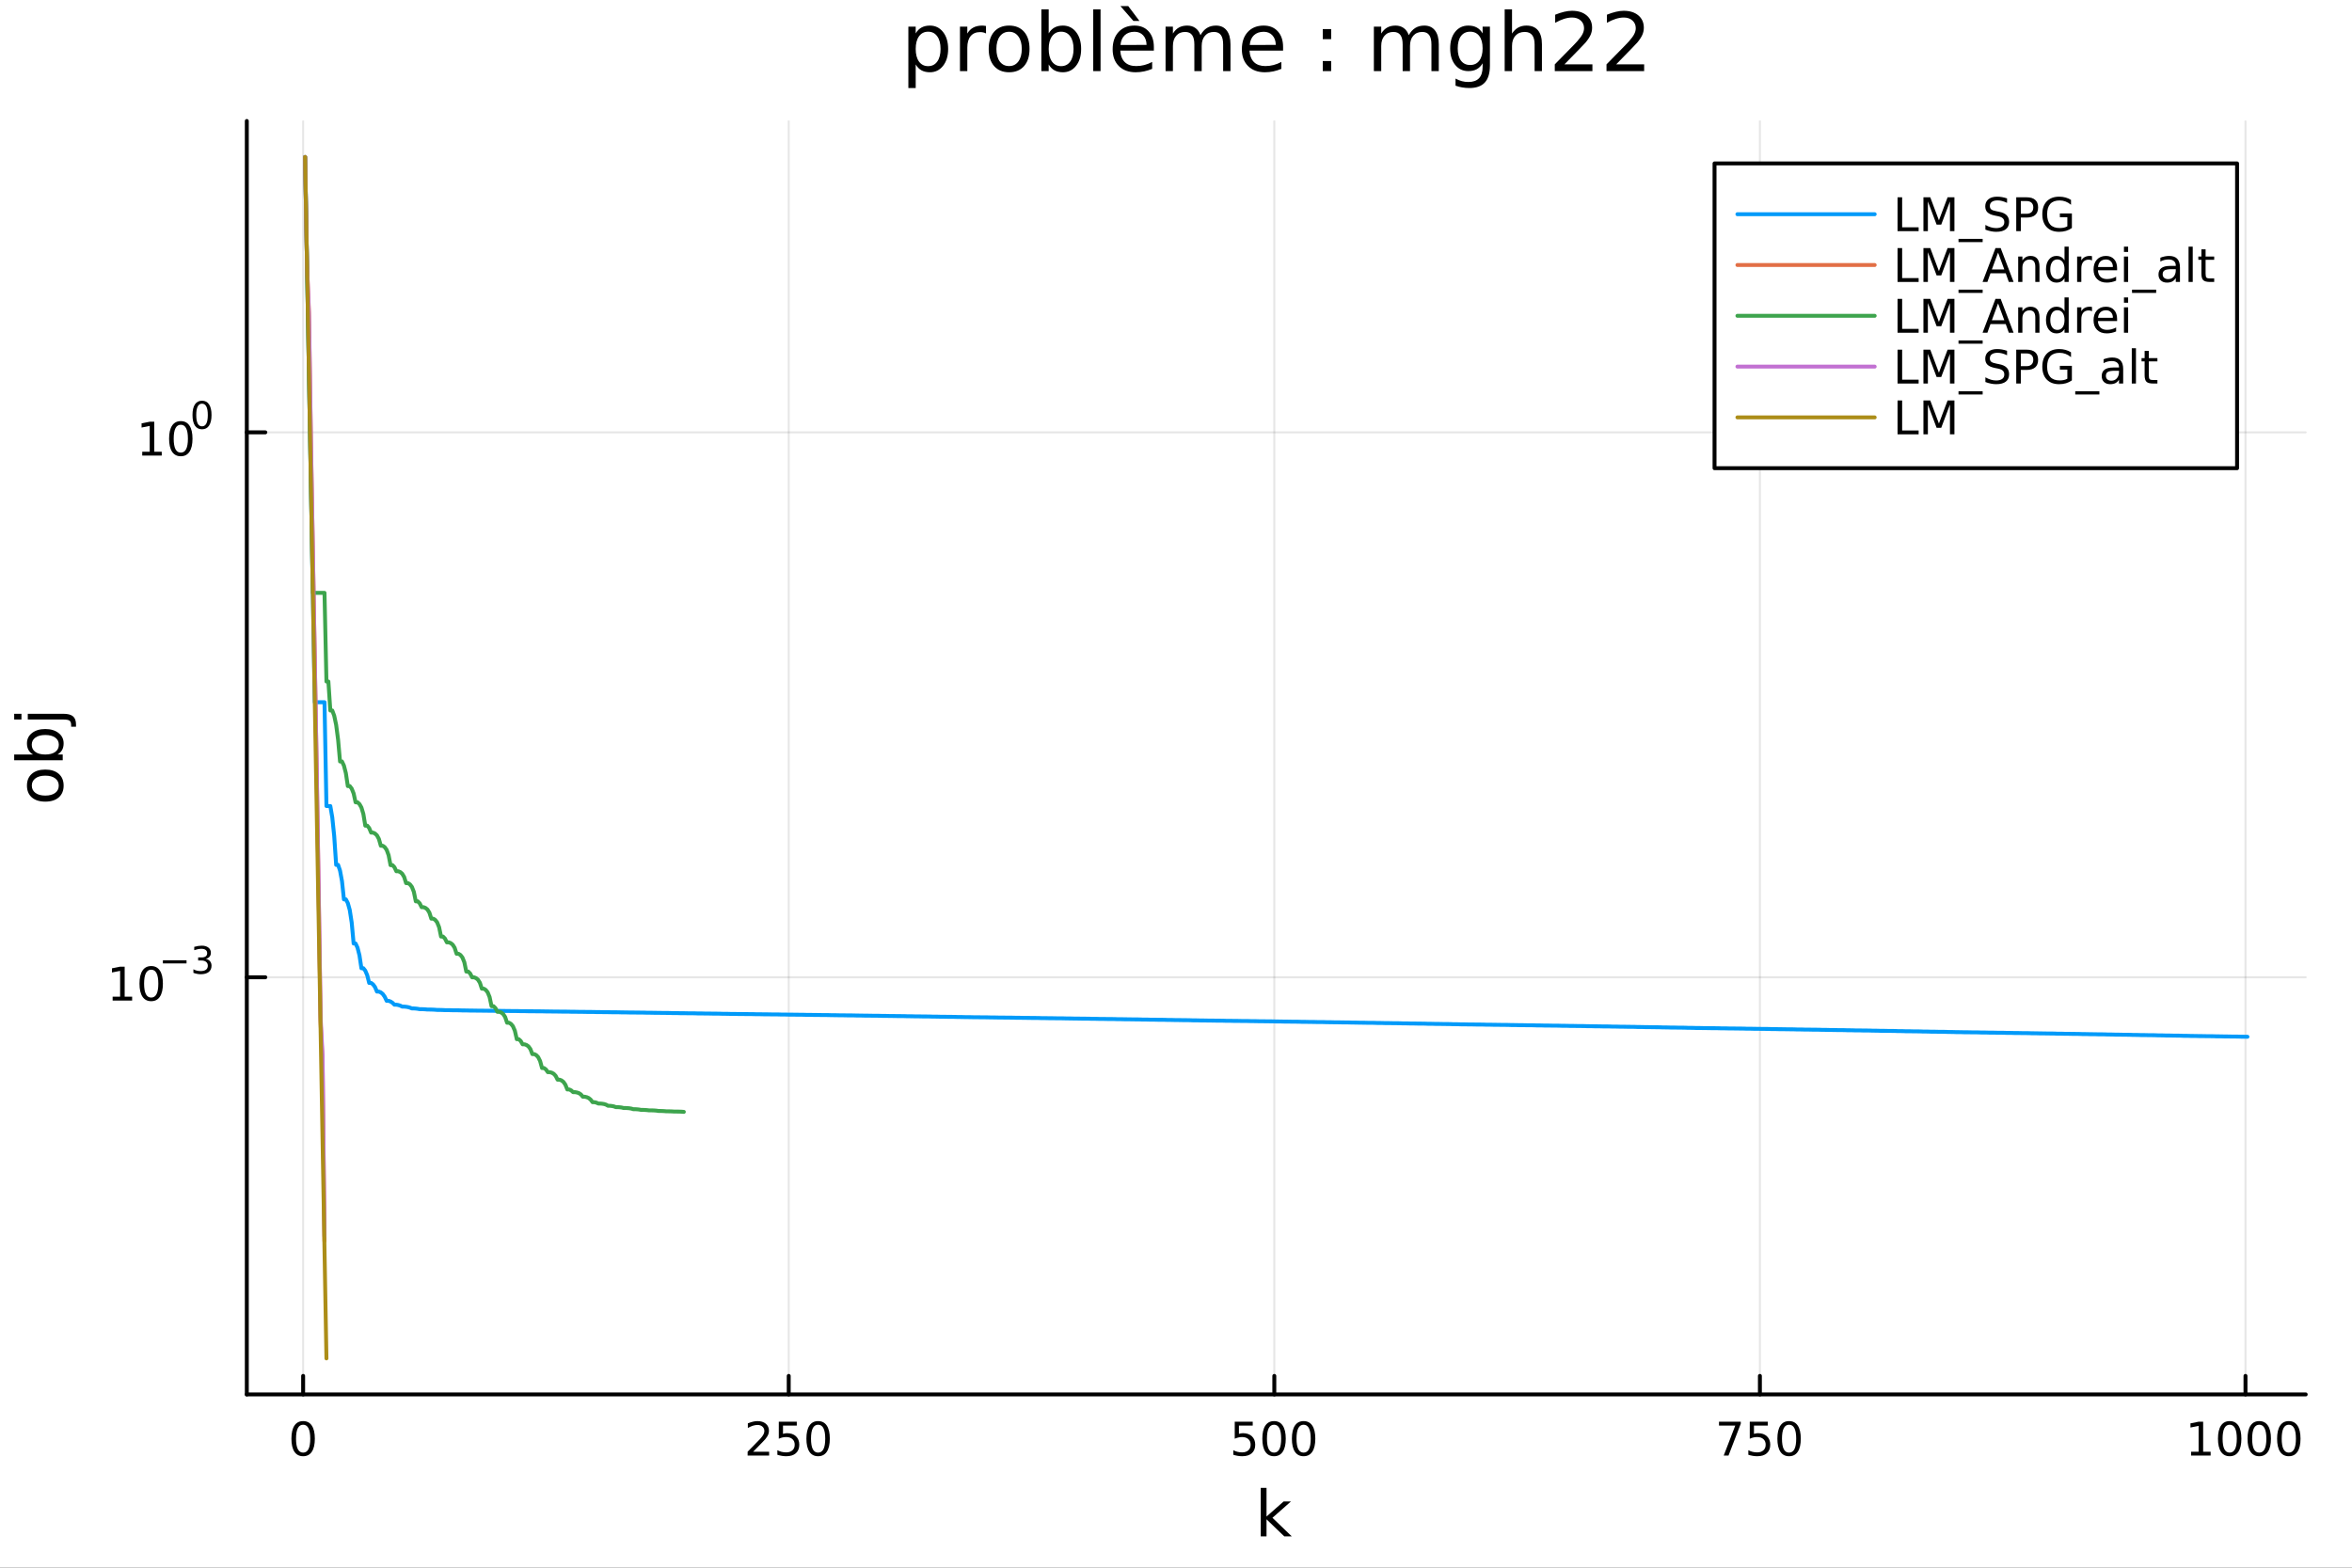 <?xml version="1.0" encoding="utf-8"?>
<svg xmlns="http://www.w3.org/2000/svg" xmlns:xlink="http://www.w3.org/1999/xlink" width="600" height="400" viewBox="0 0 2400 1600">
<rect x="0" y="0" width="2400" height="1600" fill="#333333" stroke="none"/>
<defs>
  <clipPath id="clip970">
    <rect x="0" y="0" width="2400" height="1600"/>
  </clipPath>
</defs>
<path clip-path="url(#clip970)" d="M0 1600 L2400 1600 L2400 0 L0 0  Z" fill="#ffffff" fill-rule="evenodd" fill-opacity="1"/>
<defs>
  <clipPath id="clip971">
    <rect x="480" y="0" width="1681" height="1600"/>
  </clipPath>
</defs>
<path clip-path="url(#clip970)" d="M251.842 1423.18 L2352.76 1423.18 L2352.76 123.472 L251.842 123.472  Z" fill="#ffffff" fill-rule="evenodd" fill-opacity="1"/>
<defs>
  <clipPath id="clip972">
    <rect x="251" y="123" width="2102" height="1301"/>
  </clipPath>
</defs>
<polyline clip-path="url(#clip972)" style="stroke:#000000; stroke-linecap:round; stroke-linejoin:round; stroke-width:2; stroke-opacity:0.1; fill:none" points="309.32,1423.18 309.32,123.472 "/>
<polyline clip-path="url(#clip972)" style="stroke:#000000; stroke-linecap:round; stroke-linejoin:round; stroke-width:2; stroke-opacity:0.1; fill:none" points="804.819,1423.18 804.819,123.472 "/>
<polyline clip-path="url(#clip972)" style="stroke:#000000; stroke-linecap:round; stroke-linejoin:round; stroke-width:2; stroke-opacity:0.1; fill:none" points="1300.32,1423.18 1300.32,123.472 "/>
<polyline clip-path="url(#clip972)" style="stroke:#000000; stroke-linecap:round; stroke-linejoin:round; stroke-width:2; stroke-opacity:0.1; fill:none" points="1795.82,1423.18 1795.82,123.472 "/>
<polyline clip-path="url(#clip972)" style="stroke:#000000; stroke-linecap:round; stroke-linejoin:round; stroke-width:2; stroke-opacity:0.1; fill:none" points="2291.31,1423.18 2291.31,123.472 "/>
<polyline clip-path="url(#clip970)" style="stroke:#000000; stroke-linecap:round; stroke-linejoin:round; stroke-width:4; stroke-opacity:1; fill:none" points="251.842,1423.18 2352.76,1423.18 "/>
<polyline clip-path="url(#clip970)" style="stroke:#000000; stroke-linecap:round; stroke-linejoin:round; stroke-width:4; stroke-opacity:1; fill:none" points="309.32,1423.18 309.32,1404.28 "/>
<polyline clip-path="url(#clip970)" style="stroke:#000000; stroke-linecap:round; stroke-linejoin:round; stroke-width:4; stroke-opacity:1; fill:none" points="804.819,1423.18 804.819,1404.28 "/>
<polyline clip-path="url(#clip970)" style="stroke:#000000; stroke-linecap:round; stroke-linejoin:round; stroke-width:4; stroke-opacity:1; fill:none" points="1300.32,1423.18 1300.32,1404.28 "/>
<polyline clip-path="url(#clip970)" style="stroke:#000000; stroke-linecap:round; stroke-linejoin:round; stroke-width:4; stroke-opacity:1; fill:none" points="1795.82,1423.18 1795.82,1404.28 "/>
<polyline clip-path="url(#clip970)" style="stroke:#000000; stroke-linecap:round; stroke-linejoin:round; stroke-width:4; stroke-opacity:1; fill:none" points="2291.31,1423.18 2291.31,1404.28 "/>
<path clip-path="url(#clip970)" d="M309.32 1454.1 Q305.709 1454.1 303.88 1457.66 Q302.075 1461.2 302.075 1468.33 Q302.075 1475.44 303.88 1479.01 Q305.709 1482.55 309.32 1482.55 Q312.954 1482.55 314.76 1479.01 Q316.589 1475.44 316.589 1468.33 Q316.589 1461.2 314.76 1457.66 Q312.954 1454.1 309.32 1454.1 M309.32 1450.39 Q315.13 1450.39 318.186 1455 Q321.265 1459.58 321.265 1468.33 Q321.265 1477.06 318.186 1481.67 Q315.13 1486.25 309.32 1486.25 Q303.51 1486.25 300.431 1481.67 Q297.376 1477.06 297.376 1468.33 Q297.376 1459.58 300.431 1455 Q303.51 1450.39 309.32 1450.39 Z" fill="#000000" fill-rule="nonzero" fill-opacity="1" /><path clip-path="url(#clip970)" d="M768.511 1481.64 L784.83 1481.64 L784.83 1485.58 L762.886 1485.58 L762.886 1481.64 Q765.548 1478.89 770.131 1474.26 Q774.738 1469.61 775.918 1468.27 Q778.164 1465.74 779.043 1464.01 Q779.946 1462.25 779.946 1460.56 Q779.946 1457.8 778.002 1456.07 Q776.08 1454.33 772.979 1454.33 Q770.779 1454.33 768.326 1455.09 Q765.895 1455.86 763.118 1457.41 L763.118 1452.69 Q765.942 1451.55 768.395 1450.97 Q770.849 1450.39 772.886 1450.39 Q778.256 1450.39 781.451 1453.08 Q784.645 1455.77 784.645 1460.26 Q784.645 1462.39 783.835 1464.31 Q783.048 1466.2 780.941 1468.8 Q780.363 1469.47 777.261 1472.69 Q774.159 1475.88 768.511 1481.64 Z" fill="#000000" fill-rule="nonzero" fill-opacity="1" /><path clip-path="url(#clip970)" d="M794.691 1451.02 L813.048 1451.02 L813.048 1454.96 L798.974 1454.96 L798.974 1463.43 Q799.992 1463.08 801.011 1462.92 Q802.029 1462.73 803.048 1462.73 Q808.835 1462.73 812.214 1465.9 Q815.594 1469.08 815.594 1474.49 Q815.594 1480.07 812.122 1483.17 Q808.65 1486.25 802.33 1486.25 Q800.154 1486.25 797.886 1485.88 Q795.64 1485.51 793.233 1484.77 L793.233 1480.07 Q795.316 1481.2 797.539 1481.76 Q799.761 1482.32 802.238 1482.32 Q806.242 1482.32 808.58 1480.21 Q810.918 1478.1 810.918 1474.49 Q810.918 1470.88 808.58 1468.77 Q806.242 1466.67 802.238 1466.67 Q800.363 1466.67 798.488 1467.08 Q796.636 1467.5 794.691 1468.38 L794.691 1451.02 Z" fill="#000000" fill-rule="nonzero" fill-opacity="1" /><path clip-path="url(#clip970)" d="M834.807 1454.1 Q831.196 1454.1 829.367 1457.66 Q827.562 1461.2 827.562 1468.33 Q827.562 1475.44 829.367 1479.01 Q831.196 1482.55 834.807 1482.55 Q838.441 1482.55 840.247 1479.01 Q842.075 1475.44 842.075 1468.33 Q842.075 1461.2 840.247 1457.66 Q838.441 1454.1 834.807 1454.1 M834.807 1450.39 Q840.617 1450.39 843.673 1455 Q846.751 1459.58 846.751 1468.33 Q846.751 1477.06 843.673 1481.67 Q840.617 1486.25 834.807 1486.25 Q828.997 1486.25 825.918 1481.67 Q822.863 1477.06 822.863 1468.33 Q822.863 1459.58 825.918 1455 Q828.997 1450.39 834.807 1450.39 Z" fill="#000000" fill-rule="nonzero" fill-opacity="1" /><path clip-path="url(#clip970)" d="M1259.94 1451.02 L1278.29 1451.02 L1278.29 1454.96 L1264.22 1454.96 L1264.22 1463.43 Q1265.24 1463.08 1266.25 1462.92 Q1267.27 1462.73 1268.29 1462.73 Q1274.08 1462.73 1277.46 1465.9 Q1280.84 1469.08 1280.84 1474.49 Q1280.84 1480.07 1277.37 1483.17 Q1273.89 1486.25 1267.57 1486.25 Q1265.4 1486.25 1263.13 1485.88 Q1260.88 1485.51 1258.48 1484.77 L1258.48 1480.07 Q1260.56 1481.2 1262.78 1481.76 Q1265 1482.32 1267.48 1482.32 Q1271.49 1482.32 1273.82 1480.21 Q1276.16 1478.1 1276.16 1474.49 Q1276.16 1470.88 1273.82 1468.77 Q1271.49 1466.67 1267.48 1466.67 Q1265.61 1466.67 1263.73 1467.08 Q1261.88 1467.5 1259.94 1468.38 L1259.94 1451.02 Z" fill="#000000" fill-rule="nonzero" fill-opacity="1" /><path clip-path="url(#clip970)" d="M1300.05 1454.1 Q1296.44 1454.1 1294.61 1457.66 Q1292.81 1461.2 1292.81 1468.33 Q1292.81 1475.44 1294.61 1479.01 Q1296.44 1482.55 1300.05 1482.55 Q1303.69 1482.55 1305.49 1479.01 Q1307.32 1475.44 1307.32 1468.33 Q1307.32 1461.2 1305.49 1457.66 Q1303.69 1454.1 1300.05 1454.1 M1300.05 1450.39 Q1305.86 1450.39 1308.92 1455 Q1312 1459.58 1312 1468.33 Q1312 1477.06 1308.92 1481.67 Q1305.86 1486.25 1300.05 1486.25 Q1294.24 1486.25 1291.16 1481.67 Q1288.11 1477.06 1288.11 1468.33 Q1288.11 1459.58 1291.16 1455 Q1294.24 1450.39 1300.05 1450.39 Z" fill="#000000" fill-rule="nonzero" fill-opacity="1" /><path clip-path="url(#clip970)" d="M1330.21 1454.1 Q1326.6 1454.1 1324.77 1457.66 Q1322.97 1461.2 1322.97 1468.33 Q1322.97 1475.44 1324.77 1479.01 Q1326.6 1482.55 1330.21 1482.55 Q1333.85 1482.55 1335.65 1479.01 Q1337.48 1475.44 1337.48 1468.33 Q1337.48 1461.2 1335.65 1457.66 Q1333.85 1454.1 1330.21 1454.1 M1330.21 1450.39 Q1336.02 1450.39 1339.08 1455 Q1342.16 1459.58 1342.16 1468.33 Q1342.16 1477.06 1339.08 1481.67 Q1336.02 1486.25 1330.21 1486.25 Q1324.4 1486.25 1321.32 1481.67 Q1318.27 1477.06 1318.27 1468.33 Q1318.27 1459.58 1321.32 1455 Q1324.4 1450.39 1330.21 1450.39 Z" fill="#000000" fill-rule="nonzero" fill-opacity="1" /><path clip-path="url(#clip970)" d="M1754.09 1451.02 L1776.31 1451.02 L1776.31 1453.01 L1763.77 1485.58 L1758.88 1485.58 L1770.69 1454.96 L1754.09 1454.96 L1754.09 1451.02 Z" fill="#000000" fill-rule="nonzero" fill-opacity="1" /><path clip-path="url(#clip970)" d="M1785.48 1451.02 L1803.84 1451.02 L1803.84 1454.96 L1789.76 1454.96 L1789.76 1463.43 Q1790.78 1463.08 1791.8 1462.92 Q1792.82 1462.73 1793.84 1462.73 Q1799.62 1462.73 1803 1465.9 Q1806.38 1469.08 1806.38 1474.49 Q1806.38 1480.07 1802.91 1483.17 Q1799.44 1486.25 1793.12 1486.25 Q1790.94 1486.25 1788.67 1485.88 Q1786.43 1485.51 1784.02 1484.77 L1784.02 1480.07 Q1786.11 1481.2 1788.33 1481.76 Q1790.55 1482.32 1793.03 1482.32 Q1797.03 1482.32 1799.37 1480.21 Q1801.71 1478.1 1801.71 1474.49 Q1801.71 1470.88 1799.37 1468.77 Q1797.03 1466.67 1793.03 1466.67 Q1791.15 1466.67 1789.28 1467.08 Q1787.42 1467.5 1785.48 1468.38 L1785.48 1451.02 Z" fill="#000000" fill-rule="nonzero" fill-opacity="1" /><path clip-path="url(#clip970)" d="M1825.6 1454.1 Q1821.98 1454.1 1820.16 1457.66 Q1818.35 1461.2 1818.35 1468.33 Q1818.35 1475.44 1820.16 1479.01 Q1821.98 1482.55 1825.6 1482.55 Q1829.23 1482.55 1831.04 1479.01 Q1832.86 1475.44 1832.86 1468.33 Q1832.86 1461.2 1831.04 1457.66 Q1829.23 1454.1 1825.6 1454.1 M1825.6 1450.39 Q1831.41 1450.39 1834.46 1455 Q1837.54 1459.58 1837.54 1468.33 Q1837.54 1477.06 1834.46 1481.67 Q1831.41 1486.25 1825.6 1486.25 Q1819.79 1486.25 1816.71 1481.67 Q1813.65 1477.06 1813.65 1468.33 Q1813.65 1459.58 1816.71 1455 Q1819.79 1450.39 1825.6 1450.39 Z" fill="#000000" fill-rule="nonzero" fill-opacity="1" /><path clip-path="url(#clip970)" d="M2235.84 1481.64 L2243.48 1481.64 L2243.48 1455.28 L2235.17 1456.95 L2235.17 1452.69 L2243.43 1451.02 L2248.11 1451.02 L2248.11 1481.64 L2255.75 1481.64 L2255.75 1485.58 L2235.84 1485.58 L2235.84 1481.64 Z" fill="#000000" fill-rule="nonzero" fill-opacity="1" /><path clip-path="url(#clip970)" d="M2275.19 1454.1 Q2271.58 1454.1 2269.75 1457.66 Q2267.95 1461.2 2267.95 1468.33 Q2267.95 1475.44 2269.75 1479.01 Q2271.58 1482.55 2275.19 1482.55 Q2278.83 1482.55 2280.63 1479.01 Q2282.46 1475.44 2282.46 1468.33 Q2282.46 1461.2 2280.63 1457.66 Q2278.83 1454.1 2275.19 1454.1 M2275.19 1450.39 Q2281 1450.39 2284.06 1455 Q2287.14 1459.58 2287.14 1468.33 Q2287.14 1477.06 2284.06 1481.67 Q2281 1486.25 2275.19 1486.25 Q2269.38 1486.25 2266.3 1481.67 Q2263.25 1477.06 2263.25 1468.33 Q2263.25 1459.58 2266.3 1455 Q2269.38 1450.39 2275.19 1450.39 Z" fill="#000000" fill-rule="nonzero" fill-opacity="1" /><path clip-path="url(#clip970)" d="M2305.35 1454.1 Q2301.74 1454.1 2299.91 1457.66 Q2298.11 1461.2 2298.11 1468.33 Q2298.11 1475.44 2299.91 1479.01 Q2301.74 1482.55 2305.35 1482.55 Q2308.99 1482.55 2310.79 1479.01 Q2312.62 1475.44 2312.62 1468.33 Q2312.62 1461.2 2310.79 1457.66 Q2308.99 1454.1 2305.35 1454.1 M2305.35 1450.39 Q2311.16 1450.39 2314.22 1455 Q2317.3 1459.58 2317.3 1468.33 Q2317.3 1477.06 2314.22 1481.67 Q2311.16 1486.25 2305.35 1486.25 Q2299.54 1486.25 2296.46 1481.67 Q2293.41 1477.06 2293.41 1468.33 Q2293.41 1459.58 2296.46 1455 Q2299.54 1450.39 2305.35 1450.39 Z" fill="#000000" fill-rule="nonzero" fill-opacity="1" /><path clip-path="url(#clip970)" d="M2335.52 1454.1 Q2331.9 1454.1 2330.08 1457.66 Q2328.27 1461.2 2328.27 1468.33 Q2328.27 1475.44 2330.08 1479.01 Q2331.9 1482.55 2335.52 1482.55 Q2339.15 1482.55 2340.96 1479.01 Q2342.78 1475.44 2342.78 1468.33 Q2342.78 1461.2 2340.96 1457.66 Q2339.15 1454.1 2335.52 1454.1 M2335.52 1450.39 Q2341.33 1450.39 2344.38 1455 Q2347.46 1459.58 2347.46 1468.33 Q2347.46 1477.06 2344.38 1481.67 Q2341.33 1486.25 2335.52 1486.25 Q2329.71 1486.25 2326.63 1481.67 Q2323.57 1477.06 2323.57 1468.33 Q2323.57 1459.58 2326.63 1455 Q2329.71 1450.39 2335.52 1450.39 Z" fill="#000000" fill-rule="nonzero" fill-opacity="1" /><path clip-path="url(#clip970)" d="M1286.48 1518.52 L1292.37 1518.52 L1292.37 1547.77 L1309.84 1532.4 L1317.32 1532.4 L1298.42 1549.07 L1318.12 1568.04 L1310.48 1568.04 L1292.37 1550.63 L1292.37 1568.04 L1286.48 1568.04 L1286.48 1518.52 Z" fill="#000000" fill-rule="nonzero" fill-opacity="1" /><polyline clip-path="url(#clip972)" style="stroke:#000000; stroke-linecap:round; stroke-linejoin:round; stroke-width:2; stroke-opacity:0.1; fill:none" points="251.842,997.433 2352.76,997.433 "/>
<polyline clip-path="url(#clip972)" style="stroke:#000000; stroke-linecap:round; stroke-linejoin:round; stroke-width:2; stroke-opacity:0.1; fill:none" points="251.842,441.256 2352.76,441.256 "/>
<polyline clip-path="url(#clip970)" style="stroke:#000000; stroke-linecap:round; stroke-linejoin:round; stroke-width:4; stroke-opacity:1; fill:none" points="251.842,1423.18 251.842,123.472 "/>
<polyline clip-path="url(#clip970)" style="stroke:#000000; stroke-linecap:round; stroke-linejoin:round; stroke-width:4; stroke-opacity:1; fill:none" points="251.842,997.433 270.74,997.433 "/>
<polyline clip-path="url(#clip970)" style="stroke:#000000; stroke-linecap:round; stroke-linejoin:round; stroke-width:4; stroke-opacity:1; fill:none" points="251.842,441.256 270.74,441.256 "/>
<path clip-path="url(#clip970)" d="M114.931 1017.23 L122.57 1017.23 L122.57 990.86 L114.26 992.527 L114.26 988.267 L122.524 986.601 L127.2 986.601 L127.2 1017.23 L134.839 1017.23 L134.839 1021.16 L114.931 1021.16 L114.931 1017.23 Z" fill="#000000" fill-rule="nonzero" fill-opacity="1" /><path clip-path="url(#clip970)" d="M154.283 989.679 Q150.672 989.679 148.843 993.244 Q147.038 996.786 147.038 1003.92 Q147.038 1011.02 148.843 1014.59 Q150.672 1018.13 154.283 1018.13 Q157.917 1018.13 159.723 1014.59 Q161.552 1011.02 161.552 1003.92 Q161.552 996.786 159.723 993.244 Q157.917 989.679 154.283 989.679 M154.283 985.976 Q160.093 985.976 163.149 990.582 Q166.227 995.166 166.227 1003.92 Q166.227 1012.64 163.149 1017.25 Q160.093 1021.83 154.283 1021.83 Q148.473 1021.83 145.394 1017.25 Q142.339 1012.64 142.339 1003.92 Q142.339 995.166 145.394 990.582 Q148.473 985.976 154.283 985.976 Z" fill="#000000" fill-rule="nonzero" fill-opacity="1" /><path clip-path="url(#clip970)" d="M166.227 980.077 L190.339 980.077 L190.339 983.274 L166.227 983.274 L166.227 980.077 Z" fill="#000000" fill-rule="nonzero" fill-opacity="1" /><path clip-path="url(#clip970)" d="M210.05 978.61 Q212.777 979.193 214.3 981.036 Q215.842 982.879 215.842 985.588 Q215.842 989.744 212.984 992.02 Q210.125 994.296 204.859 994.296 Q203.091 994.296 201.21 993.938 Q199.348 993.6 197.354 992.904 L197.354 989.236 Q198.934 990.158 200.815 990.628 Q202.696 991.098 204.746 991.098 Q208.319 991.098 210.181 989.688 Q212.062 988.277 212.062 985.588 Q212.062 983.105 210.313 981.713 Q208.583 980.303 205.479 980.303 L202.207 980.303 L202.207 977.181 L205.63 977.181 Q208.432 977.181 209.918 976.071 Q211.404 974.943 211.404 972.836 Q211.404 970.673 209.861 969.526 Q208.338 968.36 205.479 968.36 Q203.918 968.36 202.132 968.698 Q200.345 969.037 198.201 969.752 L198.201 966.366 Q200.364 965.764 202.244 965.463 Q204.144 965.163 205.818 965.163 Q210.144 965.163 212.664 967.137 Q215.184 969.093 215.184 972.441 Q215.184 974.773 213.849 976.391 Q212.513 977.989 210.05 978.61 Z" fill="#000000" fill-rule="nonzero" fill-opacity="1" /><path clip-path="url(#clip970)" d="M145.137 461.049 L152.776 461.049 L152.776 434.683 L144.465 436.35 L144.465 432.09 L152.729 430.424 L157.405 430.424 L157.405 461.049 L165.044 461.049 L165.044 464.984 L145.137 464.984 L145.137 461.049 Z" fill="#000000" fill-rule="nonzero" fill-opacity="1" /><path clip-path="url(#clip970)" d="M184.488 433.503 Q180.877 433.503 179.049 437.067 Q177.243 440.609 177.243 447.739 Q177.243 454.845 179.049 458.41 Q180.877 461.951 184.488 461.951 Q188.123 461.951 189.928 458.41 Q191.757 454.845 191.757 447.739 Q191.757 440.609 189.928 437.067 Q188.123 433.503 184.488 433.503 M184.488 429.799 Q190.299 429.799 193.354 434.405 Q196.433 438.989 196.433 447.739 Q196.433 456.465 193.354 461.072 Q190.299 465.655 184.488 465.655 Q178.678 465.655 175.6 461.072 Q172.544 456.465 172.544 447.739 Q172.544 438.989 175.6 434.405 Q178.678 429.799 184.488 429.799 Z" fill="#000000" fill-rule="nonzero" fill-opacity="1" /><path clip-path="url(#clip970)" d="M206.138 411.995 Q203.204 411.995 201.718 414.891 Q200.251 417.769 200.251 423.562 Q200.251 429.336 201.718 432.232 Q203.204 435.11 206.138 435.11 Q209.09 435.11 210.557 432.232 Q212.043 429.336 212.043 423.562 Q212.043 417.769 210.557 414.891 Q209.09 411.995 206.138 411.995 M206.138 408.986 Q210.858 408.986 213.341 412.728 Q215.842 416.452 215.842 423.562 Q215.842 430.652 213.341 434.395 Q210.858 438.119 206.138 438.119 Q201.417 438.119 198.915 434.395 Q196.433 430.652 196.433 423.562 Q196.433 416.452 198.915 412.728 Q201.417 408.986 206.138 408.986 Z" fill="#000000" fill-rule="nonzero" fill-opacity="1" /><path clip-path="url(#clip970)" d="M32.462 801.797 Q32.462 806.507 36.154 809.244 Q39.815 811.982 46.212 811.982 Q52.609 811.982 56.302 809.276 Q59.962 806.539 59.962 801.797 Q59.962 797.118 56.27 794.381 Q52.578 791.643 46.212 791.643 Q39.878 791.643 36.186 794.381 Q32.462 797.118 32.462 801.797 M27.497 801.797 Q27.497 794.158 32.462 789.797 Q37.427 785.437 46.212 785.437 Q54.965 785.437 59.962 789.797 Q64.927 794.158 64.927 801.797 Q64.927 809.467 59.962 813.828 Q54.965 818.156 46.212 818.156 Q37.427 818.156 32.462 813.828 Q27.497 809.467 27.497 801.797 Z" fill="#000000" fill-rule="nonzero" fill-opacity="1" /><path clip-path="url(#clip970)" d="M46.212 750.139 Q39.751 750.139 36.09 752.812 Q32.398 755.454 32.398 760.101 Q32.398 764.748 36.09 767.422 Q39.751 770.064 46.212 770.064 Q52.673 770.064 56.365 767.422 Q60.026 764.748 60.026 760.101 Q60.026 755.454 56.365 752.812 Q52.673 750.139 46.212 750.139 M33.767 770.064 Q30.584 768.218 29.056 765.417 Q27.497 762.584 27.497 758.669 Q27.497 752.176 32.653 748.134 Q37.809 744.06 46.212 744.06 Q54.615 744.06 59.771 748.134 Q64.927 752.176 64.927 758.669 Q64.927 762.584 63.399 765.417 Q61.84 768.218 58.657 770.064 L64.004 770.064 L64.004 775.952 L14.479 775.952 L14.479 770.064 L33.767 770.064 Z" fill="#000000" fill-rule="nonzero" fill-opacity="1" /><path clip-path="url(#clip970)" d="M28.356 734.352 L28.356 728.495 L64.641 728.495 Q71.452 728.495 74.508 731.105 Q77.563 733.684 77.563 739.445 L77.563 741.673 L72.598 741.673 L72.598 740.113 Q72.598 736.771 71.038 735.561 Q69.51 734.352 64.641 734.352 L28.356 734.352 M14.479 734.352 L14.479 728.495 L21.895 728.495 L21.895 734.352 L14.479 734.352 Z" fill="#000000" fill-rule="nonzero" fill-opacity="1" /><path clip-path="url(#clip970)" d="M934.396 65.77 L934.396 89.833 L926.902 89.833 L926.902 27.206 L934.396 27.206 L934.396 34.092 Q936.746 30.041 940.31 28.097 Q943.916 26.112 948.898 26.112 Q957.162 26.112 962.307 32.675 Q967.492 39.237 967.492 49.931 Q967.492 60.626 962.307 67.188 Q957.162 73.751 948.898 73.751 Q943.916 73.751 940.31 71.806 Q936.746 69.821 934.396 65.77 M959.755 49.931 Q959.755 41.708 956.352 37.05 Q952.99 32.35 947.075 32.35 Q941.161 32.35 937.758 37.05 Q934.396 41.708 934.396 49.931 Q934.396 58.155 937.758 62.854 Q941.161 67.512 947.075 67.512 Q952.99 67.512 956.352 62.854 Q959.755 58.155 959.755 49.931 Z" fill="#000000" fill-rule="nonzero" fill-opacity="1" /><path clip-path="url(#clip970)" d="M1006.14 34.173 Q1004.88 33.444 1003.38 33.12 Q1001.92 32.756 1000.14 32.756 Q993.823 32.756 990.42 36.888 Q987.058 40.979 987.058 48.676 L987.058 72.576 L979.564 72.576 L979.564 27.206 L987.058 27.206 L987.058 34.254 Q989.407 30.122 993.175 28.138 Q996.942 26.112 1002.33 26.112 Q1003.1 26.112 1004.03 26.234 Q1004.96 26.315 1006.1 26.517 L1006.14 34.173 Z" fill="#000000" fill-rule="nonzero" fill-opacity="1" /><path clip-path="url(#clip970)" d="M1029.71 32.431 Q1023.72 32.431 1020.23 37.131 Q1016.75 41.789 1016.75 49.931 Q1016.75 58.074 1020.19 62.773 Q1023.68 67.431 1029.71 67.431 Q1035.67 67.431 1039.15 62.732 Q1042.64 58.033 1042.64 49.931 Q1042.64 41.87 1039.15 37.171 Q1035.67 32.431 1029.71 32.431 M1029.71 26.112 Q1039.44 26.112 1044.99 32.431 Q1050.54 38.751 1050.54 49.931 Q1050.54 61.071 1044.99 67.431 Q1039.44 73.751 1029.71 73.751 Q1019.95 73.751 1014.4 67.431 Q1008.89 61.071 1008.89 49.931 Q1008.89 38.751 1014.4 32.431 Q1019.95 26.112 1029.71 26.112 Z" fill="#000000" fill-rule="nonzero" fill-opacity="1" /><path clip-path="url(#clip970)" d="M1095.46 49.931 Q1095.46 41.708 1092.06 37.05 Q1088.69 32.35 1082.78 32.35 Q1076.87 32.35 1073.46 37.05 Q1070.1 41.708 1070.1 49.931 Q1070.1 58.155 1073.46 62.854 Q1076.87 67.512 1082.78 67.512 Q1088.69 67.512 1092.06 62.854 Q1095.46 58.155 1095.46 49.931 M1070.1 34.092 Q1072.45 30.041 1076.02 28.097 Q1079.62 26.112 1084.6 26.112 Q1092.87 26.112 1098.01 32.675 Q1103.2 39.237 1103.2 49.931 Q1103.2 60.626 1098.01 67.188 Q1092.87 73.751 1084.6 73.751 Q1079.62 73.751 1076.02 71.806 Q1072.45 69.821 1070.1 65.77 L1070.1 72.576 L1062.61 72.576 L1062.61 9.544 L1070.1 9.544 L1070.1 34.092 Z" fill="#000000" fill-rule="nonzero" fill-opacity="1" /><path clip-path="url(#clip970)" d="M1115.55 9.544 L1123.01 9.544 L1123.01 72.576 L1115.55 72.576 L1115.55 9.544 Z" fill="#000000" fill-rule="nonzero" fill-opacity="1" /><path clip-path="url(#clip970)" d="M1177.41 48.028 L1177.41 51.673 L1143.14 51.673 Q1143.63 59.37 1147.76 63.421 Q1151.93 67.431 1159.34 67.431 Q1163.64 67.431 1167.65 66.378 Q1171.7 65.325 1175.67 63.218 L1175.67 70.267 Q1171.66 71.968 1167.44 72.86 Q1163.23 73.751 1158.9 73.751 Q1148.04 73.751 1141.68 67.431 Q1135.36 61.112 1135.36 50.337 Q1135.36 39.197 1141.36 32.675 Q1147.39 26.112 1157.6 26.112 Q1166.76 26.112 1172.06 32.026 Q1177.41 37.9 1177.41 48.028 M1169.96 45.84 Q1169.88 39.723 1166.51 36.077 Q1163.19 32.431 1157.68 32.431 Q1151.44 32.431 1147.68 35.956 Q1143.95 39.48 1143.38 45.88 L1169.96 45.84 M1151.28 6.222 L1162.7 21.373 L1156.51 21.373 L1143.3 6.222 L1151.28 6.222 Z" fill="#000000" fill-rule="nonzero" fill-opacity="1" /><path clip-path="url(#clip970)" d="M1224.97 35.915 Q1227.76 30.892 1231.65 28.502 Q1235.54 26.112 1240.81 26.112 Q1247.9 26.112 1251.74 31.095 Q1255.59 36.037 1255.59 45.192 L1255.59 72.576 L1248.1 72.576 L1248.1 45.435 Q1248.1 38.913 1245.79 35.753 Q1243.48 32.594 1238.74 32.594 Q1232.95 32.594 1229.59 36.442 Q1226.22 40.29 1226.22 46.934 L1226.22 72.576 L1218.73 72.576 L1218.73 45.435 Q1218.73 38.873 1216.42 35.753 Q1214.11 32.594 1209.29 32.594 Q1203.58 32.594 1200.22 36.482 Q1196.85 40.331 1196.85 46.934 L1196.85 72.576 L1189.36 72.576 L1189.36 27.206 L1196.85 27.206 L1196.85 34.254 Q1199.41 30.082 1202.97 28.097 Q1206.54 26.112 1211.44 26.112 Q1216.38 26.112 1219.82 28.624 Q1223.31 31.135 1224.97 35.915 Z" fill="#000000" fill-rule="nonzero" fill-opacity="1" /><path clip-path="url(#clip970)" d="M1309.27 48.028 L1309.27 51.673 L1275 51.673 Q1275.48 59.37 1279.61 63.421 Q1283.79 67.431 1291.2 67.431 Q1295.49 67.431 1299.5 66.378 Q1303.55 65.325 1307.52 63.218 L1307.52 70.267 Q1303.51 71.968 1299.3 72.86 Q1295.09 73.751 1290.75 73.751 Q1279.9 73.751 1273.54 67.431 Q1267.22 61.112 1267.22 50.337 Q1267.22 39.197 1273.21 32.675 Q1279.25 26.112 1289.46 26.112 Q1298.61 26.112 1303.92 32.026 Q1309.27 37.9 1309.27 48.028 M1301.81 45.84 Q1301.73 39.723 1298.37 36.077 Q1295.05 32.431 1289.54 32.431 Q1283.3 32.431 1279.53 35.956 Q1275.81 39.48 1275.24 45.88 L1301.81 45.84 Z" fill="#000000" fill-rule="nonzero" fill-opacity="1" /><path clip-path="url(#clip970)" d="M1349.78 62.287 L1358.32 62.287 L1358.32 72.576 L1349.78 72.576 L1349.78 62.287 M1349.78 29.677 L1358.32 29.677 L1358.32 39.966 L1349.78 39.966 L1349.78 29.677 Z" fill="#000000" fill-rule="nonzero" fill-opacity="1" /><path clip-path="url(#clip970)" d="M1437.52 35.915 Q1440.31 30.892 1444.2 28.502 Q1448.09 26.112 1453.36 26.112 Q1460.45 26.112 1464.29 31.095 Q1468.14 36.037 1468.14 45.192 L1468.14 72.576 L1460.65 72.576 L1460.65 45.435 Q1460.65 38.913 1458.34 35.753 Q1456.03 32.594 1451.29 32.594 Q1445.5 32.594 1442.14 36.442 Q1438.77 40.29 1438.77 46.934 L1438.77 72.576 L1431.28 72.576 L1431.28 45.435 Q1431.28 38.873 1428.97 35.753 Q1426.66 32.594 1421.84 32.594 Q1416.13 32.594 1412.77 36.482 Q1409.41 40.331 1409.41 46.934 L1409.41 72.576 L1401.91 72.576 L1401.91 27.206 L1409.41 27.206 L1409.41 34.254 Q1411.96 30.082 1415.52 28.097 Q1419.09 26.112 1423.99 26.112 Q1428.93 26.112 1432.37 28.624 Q1435.86 31.135 1437.52 35.915 Z" fill="#000000" fill-rule="nonzero" fill-opacity="1" /><path clip-path="url(#clip970)" d="M1512.87 49.364 Q1512.87 41.263 1509.5 36.806 Q1506.18 32.35 1500.15 32.35 Q1494.15 32.35 1490.79 36.806 Q1487.47 41.263 1487.47 49.364 Q1487.47 57.426 1490.79 61.882 Q1494.15 66.338 1500.15 66.338 Q1506.18 66.338 1509.5 61.882 Q1512.87 57.426 1512.87 49.364 M1520.32 66.945 Q1520.32 78.531 1515.17 84.162 Q1510.03 89.833 1499.42 89.833 Q1495.49 89.833 1492 89.225 Q1488.52 88.658 1485.24 87.443 L1485.24 80.192 Q1488.52 81.974 1491.72 82.825 Q1494.92 83.675 1498.24 83.675 Q1505.57 83.675 1509.22 79.827 Q1512.87 76.019 1512.87 68.282 L1512.87 64.596 Q1510.56 68.606 1506.95 70.591 Q1503.35 72.576 1498.32 72.576 Q1489.98 72.576 1484.87 66.216 Q1479.77 59.856 1479.77 49.364 Q1479.77 38.832 1484.87 32.472 Q1489.98 26.112 1498.32 26.112 Q1503.35 26.112 1506.95 28.097 Q1510.56 30.082 1512.87 34.092 L1512.87 27.206 L1520.32 27.206 L1520.32 66.945 Z" fill="#000000" fill-rule="nonzero" fill-opacity="1" /><path clip-path="url(#clip970)" d="M1573.39 45.192 L1573.39 72.576 L1565.93 72.576 L1565.93 45.435 Q1565.93 38.994 1563.42 35.794 Q1560.91 32.594 1555.89 32.594 Q1549.85 32.594 1546.37 36.442 Q1542.88 40.29 1542.88 46.934 L1542.88 72.576 L1535.39 72.576 L1535.39 9.544 L1542.88 9.544 L1542.88 34.254 Q1545.56 30.163 1549.16 28.138 Q1552.81 26.112 1557.55 26.112 Q1565.36 26.112 1569.38 30.973 Q1573.39 35.794 1573.39 45.192 Z" fill="#000000" fill-rule="nonzero" fill-opacity="1" /><path clip-path="url(#clip970)" d="M1596.35 65.689 L1624.91 65.689 L1624.91 72.576 L1586.51 72.576 L1586.51 65.689 Q1591.17 60.869 1599.19 52.767 Q1607.25 44.625 1609.32 42.275 Q1613.25 37.86 1614.79 34.822 Q1616.37 31.743 1616.37 28.786 Q1616.37 23.965 1612.96 20.927 Q1609.6 17.889 1604.17 17.889 Q1600.32 17.889 1596.03 19.226 Q1591.78 20.562 1586.92 23.276 L1586.92 15.013 Q1591.86 13.028 1596.15 12.015 Q1600.45 11.002 1604.01 11.002 Q1613.41 11.002 1619 15.701 Q1624.59 20.4 1624.59 28.259 Q1624.59 31.986 1623.17 35.348 Q1621.79 38.67 1618.11 43.207 Q1617.09 44.382 1611.67 50.013 Q1606.24 55.603 1596.35 65.689 Z" fill="#000000" fill-rule="nonzero" fill-opacity="1" /><path clip-path="url(#clip970)" d="M1649.14 65.689 L1677.7 65.689 L1677.7 72.576 L1639.29 72.576 L1639.29 65.689 Q1643.95 60.869 1651.97 52.767 Q1660.03 44.625 1662.1 42.275 Q1666.03 37.86 1667.57 34.822 Q1669.15 31.743 1669.15 28.786 Q1669.15 23.965 1665.75 20.927 Q1662.38 17.889 1656.96 17.889 Q1653.11 17.889 1648.81 19.226 Q1644.56 20.562 1639.7 23.276 L1639.7 15.013 Q1644.64 13.028 1648.94 12.015 Q1653.23 11.002 1656.79 11.002 Q1666.19 11.002 1671.78 15.701 Q1677.37 20.4 1677.37 28.259 Q1677.37 31.986 1675.95 35.348 Q1674.58 38.67 1670.89 43.207 Q1669.88 44.382 1664.45 50.013 Q1659.02 55.603 1649.14 65.689 Z" fill="#000000" fill-rule="nonzero" fill-opacity="1" /><polyline clip-path="url(#clip972)" style="stroke:#009af9; stroke-linecap:round; stroke-linejoin:round; stroke-width:4; stroke-opacity:1; fill:none" points="311.302,160.256 313.284,270.223 315.266,381.84 317.248,493.457 319.23,605.075 321.212,716.692 323.194,716.692 325.176,716.692 327.158,716.692 329.14,716.692 331.122,716.692 333.104,822.646 335.086,822.646 337.068,822.646 339.05,834.199 341.032,853.346 343.014,882.72 344.996,882.72 346.978,888.554 348.96,899.294 350.942,917.916 352.924,917.916 354.906,921.651 356.888,928.735 358.87,941.569 360.852,962.959 362.834,962.959 364.816,967.206 366.798,975.015 368.78,988.179 370.762,988.179 372.744,990.707 374.726,995.36 376.708,1003.2 378.69,1003.2 380.672,1004.68 382.654,1007.4 384.636,1012.03 386.618,1012.03 388.6,1012.89 390.582,1014.5 392.564,1017.28 394.546,1021.45 396.528,1021.45 398.51,1022.17 400.492,1023.44 402.474,1025.4 404.456,1025.4 406.438,1025.75 408.42,1026.36 410.402,1027.36 412.384,1027.36 414.366,1027.54 416.348,1027.87 418.33,1028.43 420.312,1029.23 422.294,1029.23 424.276,1029.36 426.258,1029.6 428.24,1029.97 430.222,1029.97 432.204,1030.03 434.186,1030.15 436.168,1030.35 438.15,1030.35 440.132,1030.38 442.114,1030.45 444.096,1030.57 446.078,1030.75 448.06,1030.75 450.042,1030.79 452.024,1030.85 454.006,1030.96 455.988,1030.96 457.97,1030.98 459.952,1031.01 461.934,1031.09 463.916,1031.09 465.898,1031.1 467.88,1031.13 469.862,1031.18 471.844,1031.27 473.826,1031.27 475.808,1031.29 477.79,1031.33 479.772,1031.4 481.754,1031.4 483.736,1031.41 485.718,1031.44 487.7,1031.49 489.682,1031.49 491.664,1031.5 493.646,1031.53 495.628,1031.57 497.61,1031.57 499.592,1031.58 501.574,1031.59 503.556,1031.63 505.538,1031.69 507.52,1031.69 509.502,1031.71 511.484,1031.73 513.466,1031.79 515.448,1031.79 517.43,1031.8 519.412,1031.82 521.394,1031.86 523.376,1031.86 525.358,1031.87 527.34,1031.89 529.322,1031.92 531.304,1031.99 533.286,1031.99 535.267,1032 537.249,1032.03 539.231,1032.09 541.213,1032.09 543.195,1032.1 545.177,1032.12 547.159,1032.16 549.141,1032.16 551.123,1032.17 553.105,1032.19 555.087,1032.22 557.069,1032.29 559.051,1032.29 561.033,1032.31 563.015,1032.34 564.997,1032.39 566.979,1032.39 568.961,1032.4 570.943,1032.43 572.925,1032.47 574.907,1032.47 576.889,1032.48 578.871,1032.5 580.853,1032.53 582.835,1032.61 584.817,1032.61 586.799,1032.62 588.781,1032.65 590.763,1032.71 592.745,1032.71 594.727,1032.72 596.709,1032.74 598.691,1032.79 600.673,1032.79 602.655,1032.8 604.637,1032.82 606.619,1032.85 608.601,1032.93 610.583,1032.93 612.565,1032.94 614.547,1032.97 616.529,1033.03 618.511,1033.03 620.493,1033.04 622.475,1033.07 624.457,1033.12 626.439,1033.12 628.421,1033.12 630.403,1033.14 632.385,1033.18 634.367,1033.26 636.349,1033.26 638.331,1033.27 640.313,1033.31 642.295,1033.37 644.277,1033.37 646.259,1033.38 648.241,1033.4 650.223,1033.45 652.205,1033.45 654.187,1033.46 656.169,1033.48 658.151,1033.52 660.133,1033.6 662.115,1033.6 664.097,1033.62 666.079,1033.65 668.061,1033.71 670.043,1033.71 672.025,1033.72 674.007,1033.75 675.989,1033.8 677.971,1033.8 679.953,1033.81 681.935,1033.83 683.917,1033.87 685.899,1033.95 687.881,1033.95 689.863,1033.97 691.845,1034 693.827,1034.07 695.809,1034.07 697.791,1034.08 699.773,1034.11 701.755,1034.16 703.737,1034.16 705.719,1034.17 707.701,1034.19 709.683,1034.23 711.665,1034.32 713.647,1034.32 715.629,1034.33 717.611,1034.37 719.593,1034.44 721.575,1034.44 723.557,1034.45 725.539,1034.48 727.521,1034.53 729.503,1034.53 731.485,1034.54 733.467,1034.56 735.449,1034.61 737.431,1034.69 739.413,1034.69 741.395,1034.71 743.377,1034.74 745.359,1034.81 747.341,1034.81 749.323,1034.83 751.305,1034.86 753.287,1034.91 755.269,1034.91 757.251,1034.92 759.233,1034.95 761.215,1034.99 763.197,1034.99 765.179,1035 767.161,1035.02 769.143,1035.05 771.125,1035.12 773.107,1035.12 775.089,1035.14 777.071,1035.17 779.053,1035.22 781.035,1035.22 783.017,1035.24 784.999,1035.26 786.981,1035.31 788.963,1035.31 790.945,1035.31 792.927,1035.33 794.909,1035.37 796.891,1035.44 798.873,1035.44 800.855,1035.46 802.837,1035.49 804.819,1035.55 806.801,1035.55 808.783,1035.56 810.765,1035.58 812.747,1035.63 814.729,1035.63 816.711,1035.64 818.693,1035.66 820.675,1035.7 822.657,1035.77 824.639,1035.77 826.621,1035.79 828.603,1035.82 830.585,1035.88 832.567,1035.88 834.549,1035.89 836.531,1035.92 838.513,1035.96 840.495,1035.96 842.477,1035.97 844.459,1035.99 846.441,1036.03 848.423,1036.11 850.405,1036.11 852.387,1036.13 854.369,1036.16 856.351,1036.22 858.333,1036.22 860.314,1036.23 862.296,1036.26 864.278,1036.31 866.26,1036.31 868.242,1036.32 870.224,1036.34 872.206,1036.38 874.188,1036.46 876.17,1036.46 878.152,1036.48 880.134,1036.51 882.116,1036.57 884.098,1036.57 886.08,1036.59 888.062,1036.61 890.044,1036.66 892.026,1036.66 894.008,1036.67 895.99,1036.69 897.972,1036.74 899.954,1036.82 901.936,1036.82 903.918,1036.84 905.9,1036.87 907.882,1036.94 909.864,1036.94 911.846,1036.95 913.828,1036.98 915.81,1037.03 917.792,1037.03 919.774,1037.04 921.756,1037.06 923.738,1037.1 925.72,1037.19 927.702,1037.19 929.684,1037.21 931.666,1037.24 933.648,1037.31 935.63,1037.31 937.612,1037.32 939.594,1037.35 941.576,1037.41 943.558,1037.41 945.54,1037.42 947.522,1037.44 949.504,1037.48 951.486,1037.57 953.468,1037.57 955.45,1037.59 957.432,1037.62 959.414,1037.69 961.396,1037.69 963.378,1037.71 965.36,1037.74 967.342,1037.79 969.324,1037.79 971.306,1037.8 973.288,1037.83 975.27,1037.87 977.252,1037.96 979.234,1037.96 981.216,1037.98 983.198,1038.02 985.18,1038.09 987.162,1038.09 989.144,1038.1 991.126,1038.13 993.108,1038.19 995.09,1038.19 997.072,1038.2 999.054,1038.23 1001.04,1038.27 1003.02,1038.27 1005,1038.28 1006.98,1038.3 1008.96,1038.34 1010.95,1038.41 1012.93,1038.41 1014.91,1038.43 1016.89,1038.46 1018.87,1038.52 1020.86,1038.52 1022.84,1038.53 1024.82,1038.56 1026.8,1038.6 1028.78,1038.6 1030.77,1038.61 1032.75,1038.63 1034.73,1038.67 1036.71,1038.75 1038.69,1038.75 1040.68,1038.76 1042.66,1038.79 1044.64,1038.86 1046.62,1038.86 1048.6,1038.87 1050.59,1038.89 1052.57,1038.94 1054.55,1038.94 1056.53,1038.95 1058.51,1038.97 1060.5,1039.01 1062.48,1039.09 1064.46,1039.09 1066.44,1039.11 1068.42,1039.14 1070.41,1039.2 1072.39,1039.2 1074.37,1039.21 1076.35,1039.24 1078.33,1039.29 1080.32,1039.29 1082.3,1039.3 1084.28,1039.32 1086.26,1039.36 1088.24,1039.44 1090.23,1039.44 1092.21,1039.46 1094.19,1039.49 1096.17,1039.56 1098.15,1039.56 1100.14,1039.57 1102.12,1039.6 1104.1,1039.65 1106.08,1039.65 1108.06,1039.66 1110.05,1039.68 1112.03,1039.72 1114.01,1039.81 1115.99,1039.81 1117.97,1039.82 1119.96,1039.86 1121.94,1039.93 1123.92,1039.93 1125.9,1039.94 1127.88,1039.97 1129.87,1040.02 1131.85,1040.02 1133.83,1040.03 1135.81,1040.05 1137.79,1040.09 1139.78,1040.18 1141.76,1040.18 1143.74,1040.2 1145.72,1040.23 1147.7,1040.3 1149.69,1040.3 1151.67,1040.32 1153.65,1040.34 1155.63,1040.4 1157.61,1040.4 1159.6,1040.41 1161.58,1040.43 1163.56,1040.48 1165.54,1040.57 1167.52,1040.57 1169.51,1040.58 1171.49,1040.62 1173.47,1040.69 1175.45,1040.69 1177.43,1040.71 1179.42,1040.73 1181.4,1040.79 1183.38,1040.79 1185.36,1040.8 1187.34,1040.82 1189.33,1040.87 1191.31,1040.96 1193.29,1040.96 1195.27,1040.98 1197.25,1041.02 1199.24,1041.09 1201.22,1041.09 1203.2,1041.11 1205.18,1041.13 1207.16,1041.19 1209.15,1041.19 1211.13,1041.2 1213.11,1041.23 1215.09,1041.28 1217.07,1041.37 1219.06,1041.37 1221.04,1041.39 1223.02,1041.43 1225,1041.5 1226.98,1041.5 1228.97,1041.52 1230.95,1041.55 1232.93,1041.61 1234.91,1041.61 1236.89,1041.62 1238.88,1041.64 1240.86,1041.69 1242.84,1041.69 1244.82,1041.7 1246.8,1041.72 1248.79,1041.76 1250.77,1041.84 1252.75,1041.84 1254.73,1041.85 1256.71,1041.88 1258.7,1041.95 1260.68,1041.95 1262.66,1041.96 1264.64,1041.98 1266.62,1042.03 1268.61,1042.03 1270.59,1042.04 1272.57,1042.06 1274.55,1042.1 1276.53,1042.18 1278.52,1042.18 1280.5,1042.2 1282.48,1042.23 1284.46,1042.29 1286.44,1042.29 1288.43,1042.31 1290.41,1042.33 1292.39,1042.38 1294.37,1042.38 1296.35,1042.39 1298.34,1042.42 1300.32,1042.46 1302.3,1042.54 1304.28,1042.54 1306.26,1042.55 1308.25,1042.59 1310.23,1042.65 1312.21,1042.65 1314.19,1042.67 1316.17,1042.69 1318.16,1042.75 1320.14,1042.75 1322.12,1042.76 1324.1,1042.78 1326.08,1042.82 1328.07,1042.9 1330.05,1042.9 1332.03,1042.92 1334.01,1042.95 1335.99,1043.02 1337.98,1043.02 1339.96,1043.03 1341.94,1043.06 1343.92,1043.12 1345.9,1043.12 1347.88,1043.13 1349.87,1043.15 1351.85,1043.19 1353.83,1043.28 1355.81,1043.28 1357.79,1043.3 1359.78,1043.33 1361.76,1043.4 1363.74,1043.4 1365.72,1043.41 1367.7,1043.44 1369.69,1043.5 1371.67,1043.5 1373.65,1043.51 1375.63,1043.53 1377.61,1043.58 1379.6,1043.66 1381.58,1043.66 1383.56,1043.68 1385.54,1043.72 1387.52,1043.79 1389.51,1043.79 1391.49,1043.8 1393.47,1043.83 1395.45,1043.89 1397.43,1043.89 1399.42,1043.9 1401.4,1043.92 1403.38,1043.97 1405.36,1044.06 1407.34,1044.06 1409.33,1044.08 1411.31,1044.12 1413.29,1044.19 1415.27,1044.19 1417.25,1044.2 1419.24,1044.23 1421.22,1044.29 1423.2,1044.29 1425.18,1044.3 1427.16,1044.33 1429.15,1044.38 1431.13,1044.47 1433.11,1044.47 1435.09,1044.49 1437.07,1044.53 1439.06,1044.6 1441.04,1044.6 1443.02,1044.62 1445,1044.65 1446.98,1044.71 1448.97,1044.71 1450.95,1044.72 1452.93,1044.74 1454.91,1044.79 1456.89,1044.89 1458.88,1044.89 1460.86,1044.91 1462.84,1044.95 1464.82,1045.02 1466.8,1045.02 1468.79,1045.04 1470.77,1045.07 1472.75,1045.13 1474.73,1045.13 1476.71,1045.15 1478.7,1045.17 1480.68,1045.22 1482.66,1045.32 1484.64,1045.32 1486.62,1045.34 1488.61,1045.38 1490.59,1045.46 1492.57,1045.46 1494.55,1045.48 1496.53,1045.51 1498.52,1045.57 1500.5,1045.57 1502.48,1045.58 1504.46,1045.61 1506.44,1045.66 1508.43,1045.66 1510.41,1045.67 1512.39,1045.69 1514.37,1045.73 1516.35,1045.81 1518.34,1045.81 1520.32,1045.83 1522.3,1045.86 1524.28,1045.93 1526.26,1045.93 1528.25,1045.94 1530.23,1045.97 1532.21,1046.02 1534.19,1046.02 1536.17,1046.03 1538.16,1046.05 1540.14,1046.1 1542.12,1046.18 1544.1,1046.18 1546.08,1046.2 1548.07,1046.23 1550.05,1046.3 1552.03,1046.3 1554.01,1046.31 1555.99,1046.34 1557.98,1046.39 1559.96,1046.39 1561.94,1046.4 1563.92,1046.42 1565.9,1046.47 1567.89,1046.55 1569.87,1046.55 1571.85,1046.57 1573.83,1046.61 1575.81,1046.68 1577.8,1046.68 1579.78,1046.69 1581.76,1046.72 1583.74,1046.77 1585.72,1046.77 1587.71,1046.78 1589.69,1046.81 1591.67,1046.85 1593.65,1046.94 1595.63,1046.94 1597.62,1046.96 1599.6,1046.99 1601.58,1047.06 1603.56,1047.06 1605.54,1047.08 1607.53,1047.11 1609.51,1047.16 1611.49,1047.16 1613.47,1047.18 1615.45,1047.2 1617.44,1047.24 1619.42,1047.34 1621.4,1047.34 1623.38,1047.35 1625.36,1047.39 1627.35,1047.46 1629.33,1047.46 1631.31,1047.48 1633.29,1047.51 1635.27,1047.57 1637.26,1047.57 1639.24,1047.58 1641.22,1047.6 1643.2,1047.65 1645.18,1047.74 1647.17,1047.74 1649.15,1047.76 1651.13,1047.8 1653.11,1047.87 1655.09,1047.87 1657.08,1047.89 1659.06,1047.92 1661.04,1047.98 1663.02,1047.98 1665,1047.99 1666.99,1048.01 1668.97,1048.06 1670.95,1048.16 1672.93,1048.16 1674.91,1048.18 1676.9,1048.22 1678.88,1048.29 1680.86,1048.29 1682.84,1048.31 1684.82,1048.34 1686.81,1048.4 1688.79,1048.4 1690.77,1048.41 1692.75,1048.44 1694.73,1048.49 1696.72,1048.59 1698.7,1048.59 1700.68,1048.61 1702.66,1048.65 1704.64,1048.73 1706.63,1048.73 1708.61,1048.74 1710.59,1048.77 1712.57,1048.84 1714.55,1048.84 1716.54,1048.85 1718.52,1048.88 1720.5,1048.93 1722.48,1049.03 1724.46,1049.03 1726.45,1049.05 1728.43,1049.09 1730.41,1049.17 1732.39,1049.17 1734.37,1049.19 1736.36,1049.22 1738.34,1049.29 1740.32,1049.29 1742.3,1049.3 1744.28,1049.32 1746.27,1049.38 1748.25,1049.38 1750.23,1049.39 1752.21,1049.41 1754.19,1049.45 1756.18,1049.53 1758.16,1049.53 1760.14,1049.55 1762.12,1049.58 1764.1,1049.65 1766.09,1049.65 1768.07,1049.66 1770.05,1049.69 1772.03,1049.74 1774.01,1049.74 1776,1049.76 1777.98,1049.78 1779.96,1049.82 1781.94,1049.91 1783.92,1049.91 1785.91,1049.92 1787.89,1049.96 1789.87,1050.03 1791.85,1050.03 1793.83,1050.04 1795.82,1050.07 1797.8,1050.12 1799.78,1050.12 1801.76,1050.13 1803.74,1050.15 1805.73,1050.2 1807.71,1050.29 1809.69,1050.29 1811.67,1050.3 1813.65,1050.34 1815.64,1050.41 1817.62,1050.41 1819.6,1050.42 1821.58,1050.45 1823.56,1050.51 1825.55,1050.51 1827.53,1050.52 1829.51,1050.54 1831.49,1050.59 1833.47,1050.68 1835.46,1050.68 1837.44,1050.7 1839.42,1050.73 1841.4,1050.81 1843.38,1050.81 1845.37,1050.82 1847.35,1050.85 1849.33,1050.91 1851.31,1050.91 1853.29,1050.92 1855.28,1050.94 1857.26,1050.99 1859.24,1051.08 1861.22,1051.08 1863.2,1051.1 1865.19,1051.14 1867.17,1051.21 1869.15,1051.21 1871.13,1051.23 1873.11,1051.26 1875.1,1051.32 1877.08,1051.32 1879.06,1051.33 1881.04,1051.35 1883.02,1051.4 1885.01,1051.49 1886.99,1051.49 1888.97,1051.51 1890.95,1051.55 1892.93,1051.63 1894.92,1051.63 1896.9,1051.64 1898.88,1051.67 1900.86,1051.74 1902.84,1051.74 1904.83,1051.75 1906.81,1051.77 1908.79,1051.82 1910.77,1051.92 1912.75,1051.92 1914.74,1051.94 1916.72,1051.98 1918.7,1052.06 1920.68,1052.06 1922.66,1052.07 1924.65,1052.1 1926.63,1052.17 1928.61,1052.17 1930.59,1052.18 1932.57,1052.2 1934.56,1052.25 1936.54,1052.35 1938.52,1052.35 1940.5,1052.37 1942.48,1052.41 1944.47,1052.5 1946.45,1052.5 1948.43,1052.51 1950.41,1052.54 1952.39,1052.61 1954.38,1052.61 1956.36,1052.62 1958.34,1052.65 1960.32,1052.7 1962.3,1052.8 1964.29,1052.8 1966.27,1052.82 1968.25,1052.86 1970.23,1052.95 1972.21,1052.95 1974.2,1052.96 1976.18,1053 1978.16,1053.06 1980.14,1053.06 1982.12,1053.07 1984.11,1053.1 1986.09,1053.15 1988.07,1053.26 1990.05,1053.26 1992.03,1053.28 1994.02,1053.32 1996,1053.41 1997.98,1053.41 1999.96,1053.43 2001.94,1053.46 2003.92,1053.53 2005.91,1053.53 2007.89,1053.54 2009.87,1053.57 2011.85,1053.62 2013.83,1053.62 2015.82,1053.63 2017.8,1053.65 2019.78,1053.7 2021.76,1053.79 2023.74,1053.79 2025.73,1053.8 2027.71,1053.84 2029.69,1053.91 2031.67,1053.91 2033.65,1053.92 2035.64,1053.95 2037.62,1054 2039.6,1054 2041.58,1054.02 2043.56,1054.04 2045.55,1054.08 2047.53,1054.17 2049.51,1054.17 2051.49,1054.19 2053.47,1054.23 2055.46,1054.3 2057.44,1054.3 2059.42,1054.31 2061.4,1054.34 2063.38,1054.4 2065.37,1054.4 2067.35,1054.41 2069.33,1054.43 2071.31,1054.48 2073.29,1054.57 2075.28,1054.57 2077.26,1054.59 2079.24,1054.62 2081.22,1054.7 2083.2,1054.7 2085.19,1054.71 2087.17,1054.74 2089.15,1054.8 2091.13,1054.8 2093.11,1054.81 2095.1,1054.83 2097.08,1054.88 2099.06,1054.98 2101.04,1054.98 2103.02,1054.99 2105.01,1055.03 2106.99,1055.11 2108.97,1055.11 2110.95,1055.12 2112.93,1055.15 2114.92,1055.21 2116.9,1055.21 2118.88,1055.22 2120.86,1055.25 2122.84,1055.3 2124.83,1055.39 2126.81,1055.39 2128.79,1055.41 2130.77,1055.45 2132.75,1055.53 2134.74,1055.53 2136.72,1055.54 2138.7,1055.57 2140.68,1055.64 2142.66,1055.64 2144.65,1055.65 2146.63,1055.67 2148.61,1055.72 2150.59,1055.82 2152.57,1055.82 2154.56,1055.84 2156.54,1055.88 2158.52,1055.96 2160.5,1055.96 2162.48,1055.98 2164.47,1056.01 2166.45,1056.07 2168.43,1056.07 2170.41,1056.08 2172.39,1056.11 2174.38,1056.16 2176.36,1056.26 2178.34,1056.26 2180.32,1056.28 2182.3,1056.32 2184.29,1056.4 2186.27,1056.4 2188.25,1056.42 2190.23,1056.45 2192.21,1056.52 2194.2,1056.52 2196.18,1056.53 2198.16,1056.55 2200.14,1056.61 2202.12,1056.71 2204.11,1056.71 2206.09,1056.73 2208.07,1056.77 2210.05,1056.86 2212.03,1056.86 2214.02,1056.87 2216,1056.91 2217.98,1056.97 2219.96,1056.97 2221.94,1056.99 2223.93,1057.01 2225.91,1057.07 2227.89,1057.17 2229.87,1057.17 2231.85,1057.19 2233.84,1057.24 2235.82,1057.32 2237.8,1057.32 2239.78,1057.34 2241.76,1057.37 2243.75,1057.44 2245.73,1057.44 2247.71,1057.46 2249.69,1057.48 2251.67,1057.54 2253.66,1057.54 2255.64,1057.55 2257.62,1057.57 2259.6,1057.61 2261.58,1057.7 2263.57,1057.7 2265.55,1057.72 2267.53,1057.75 2269.51,1057.82 2271.49,1057.82 2273.48,1057.84 2275.46,1057.87 2277.44,1057.92 2279.42,1057.92 2281.4,1057.93 2283.39,1057.96 2285.37,1058 2287.35,1058.09 2289.33,1058.09 2291.31,1058.11 2293.3,1058.14 "/>
<polyline clip-path="url(#clip972)" style="stroke:#e26f46; stroke-linecap:round; stroke-linejoin:round; stroke-width:4; stroke-opacity:1; fill:none" points="311.302,160.256 313.284,270.979 315.266,318.649 317.248,449.294 319.23,561.013 321.212,673.072 323.194,786.795 325.176,909.673 327.158,1043.93 329.14,1084.57 331.122,1266.57 "/>
<polyline clip-path="url(#clip972)" style="stroke:#3da44d; stroke-linecap:round; stroke-linejoin:round; stroke-width:4; stroke-opacity:1; fill:none" points="311.302,160.256 313.284,270.223 315.266,381.84 317.248,493.457 319.23,605.075 321.212,605.075 323.194,605.075 325.176,605.075 327.158,605.075 329.14,605.075 331.122,605.075 333.104,695.553 335.086,695.553 337.068,725.148 339.05,725.148 341.032,730.471 343.014,739.827 344.996,754.961 346.978,777.175 348.96,777.175 350.942,781.383 352.924,789.071 354.906,802.287 356.888,802.287 358.87,804.878 360.852,809.809 362.834,818.841 364.816,818.841 366.798,820.639 368.78,824.125 370.762,830.714 372.744,842.673 374.726,842.673 376.708,845.094 378.69,849.781 380.672,849.781 382.654,850.724 384.636,852.587 386.618,856.226 388.6,863.19 390.582,863.19 392.564,864.604 394.546,867.385 396.528,872.78 398.51,882.988 400.492,882.988 402.474,885.093 404.456,889.219 406.438,889.219 408.42,890.055 410.402,891.714 412.384,894.982 414.366,901.333 416.348,901.333 418.33,902.632 420.312,905.202 422.294,910.233 424.276,919.904 426.258,919.904 428.24,921.913 430.222,925.872 432.204,925.872 434.186,926.676 436.168,928.275 438.15,931.435 440.132,937.611 442.114,937.611 444.096,938.879 446.078,941.391 448.06,946.326 450.042,955.863 452.024,955.863 454.006,957.851 455.988,961.772 457.97,961.772 459.952,962.57 461.934,964.157 463.916,967.295 465.898,973.435 467.88,973.435 469.862,974.696 471.844,977.197 473.826,982.11 475.808,991.603 477.79,991.603 479.772,993.582 481.754,997.482 483.736,997.482 485.718,998.276 487.7,999.853 489.682,1002.97 491.664,1009.05 493.646,1009.05 495.628,1010.3 497.61,1012.77 499.592,1017.62 501.574,1026.93 503.556,1026.93 505.538,1028.86 507.52,1032.66 509.502,1032.66 511.484,1033.43 513.466,1034.96 515.448,1037.97 517.43,1043.81 519.412,1043.81 521.394,1045 523.376,1047.36 525.358,1051.94 527.34,1060.62 529.322,1060.62 531.304,1062.4 533.286,1065.86 535.267,1065.86 537.249,1066.56 539.231,1067.95 541.213,1070.66 543.195,1075.83 545.177,1075.83 547.159,1076.87 549.141,1078.92 551.123,1082.85 553.105,1090.06 555.087,1090.06 557.069,1091.51 559.051,1094.28 561.033,1094.28 563.015,1094.83 564.997,1095.92 566.979,1098.01 568.961,1101.92 570.943,1101.92 572.925,1102.69 574.907,1104.19 576.889,1107 578.871,1111.92 580.853,1111.92 582.835,1112.87 584.817,1114.66 586.799,1114.66 588.781,1115.01 590.763,1115.69 592.745,1116.99 594.727,1119.34 596.709,1119.34 598.691,1119.79 600.673,1120.66 602.655,1122.24 604.637,1124.89 606.619,1124.89 608.601,1125.39 610.583,1126.3 612.565,1126.3 614.547,1126.48 616.529,1126.82 618.511,1127.46 620.493,1128.59 622.475,1128.59 624.457,1128.81 626.439,1129.21 628.421,1129.95 630.403,1129.95 632.385,1130.09 634.367,1130.35 636.349,1130.85 638.331,1130.85 640.313,1130.94 642.295,1131.12 644.277,1131.47 646.259,1132.06 648.241,1132.06 650.223,1132.17 652.205,1132.39 654.187,1132.77 656.169,1132.77 658.151,1132.84 660.133,1132.98 662.115,1133.23 664.097,1133.23 666.079,1133.28 668.061,1133.37 670.043,1133.55 672.025,1133.86 674.007,1133.86 675.989,1133.92 677.971,1134.03 679.953,1134.22 681.935,1134.22 683.917,1134.26 685.899,1134.33 687.881,1134.47 689.863,1134.47 691.845,1134.49 693.827,1134.54 695.809,1134.63 697.791,1134.8 "/>
<polyline clip-path="url(#clip972)" style="stroke:#c271d2; stroke-linecap:round; stroke-linejoin:round; stroke-width:4; stroke-opacity:1; fill:none" points="311.302,160.256 313.284,270.979 315.266,323.199 317.248,449.294 319.23,560.995 321.212,672.984 323.194,786.406 325.176,908.022 327.158,1038.67 329.14,1077.3 331.122,1261.56 "/>
<polyline clip-path="url(#clip972)" style="stroke:#ac8d18; stroke-linecap:round; stroke-linejoin:round; stroke-width:4; stroke-opacity:1; fill:none" points="311.302,160.256 313.284,270.223 315.266,381.84 317.248,493.457 319.23,605.075 321.212,716.692 323.194,828.309 325.176,939.926 327.158,1051.54 329.14,1163.16 331.122,1274.78 333.104,1386.4 "/>
<path clip-path="url(#clip970)" d="M1749.53 477.836 L2282.73 477.836 L2282.73 166.796 L1749.53 166.796  Z" fill="#ffffff" fill-rule="evenodd" fill-opacity="1"/>
<polyline clip-path="url(#clip970)" style="stroke:#000000; stroke-linecap:round; stroke-linejoin:round; stroke-width:4; stroke-opacity:1; fill:none" points="1749.53,477.836 2282.73,477.836 2282.73,166.796 1749.53,166.796 1749.53,477.836 "/>
<polyline clip-path="url(#clip970)" style="stroke:#009af9; stroke-linecap:round; stroke-linejoin:round; stroke-width:4; stroke-opacity:1; fill:none" points="1772.88,218.636 1912.94,218.636 "/>
<path clip-path="url(#clip970)" d="M1936.28 201.356 L1940.96 201.356 L1940.96 231.981 L1957.79 231.981 L1957.79 235.916 L1936.28 235.916 L1936.28 201.356 Z" fill="#000000" fill-rule="nonzero" fill-opacity="1" /><path clip-path="url(#clip970)" d="M1962.69 201.356 L1969.66 201.356 L1978.48 224.874 L1987.35 201.356 L1994.31 201.356 L1994.31 235.916 L1989.75 235.916 L1989.75 205.569 L1980.84 229.272 L1976.14 229.272 L1967.23 205.569 L1967.23 235.916 L1962.69 235.916 L1962.69 201.356 Z" fill="#000000" fill-rule="nonzero" fill-opacity="1" /><path clip-path="url(#clip970)" d="M2023.11 243.786 L2023.11 247.096 L1998.48 247.096 L1998.48 243.786 L2023.11 243.786 Z" fill="#000000" fill-rule="nonzero" fill-opacity="1" /><path clip-path="url(#clip970)" d="M2048.02 202.49 L2048.02 207.05 Q2045.36 205.777 2042.99 205.152 Q2040.63 204.527 2038.43 204.527 Q2034.61 204.527 2032.53 206.008 Q2030.47 207.49 2030.47 210.221 Q2030.47 212.513 2031.84 213.694 Q2033.23 214.851 2037.07 215.569 L2039.89 216.147 Q2045.12 217.143 2047.6 219.666 Q2050.1 222.166 2050.1 226.379 Q2050.1 231.402 2046.72 233.994 Q2043.36 236.587 2036.86 236.587 Q2034.41 236.587 2031.63 236.031 Q2028.87 235.476 2025.91 234.388 L2025.91 229.573 Q2028.76 231.17 2031.49 231.981 Q2034.22 232.791 2036.86 232.791 Q2040.86 232.791 2043.04 231.217 Q2045.22 229.643 2045.22 226.726 Q2045.22 224.18 2043.64 222.744 Q2042.09 221.309 2038.53 220.592 L2035.68 220.036 Q2030.45 218.995 2028.11 216.772 Q2025.77 214.55 2025.77 210.592 Q2025.77 206.008 2028.99 203.37 Q2032.23 200.731 2037.9 200.731 Q2040.33 200.731 2042.86 201.171 Q2045.38 201.61 2048.02 202.49 Z" fill="#000000" fill-rule="nonzero" fill-opacity="1" /><path clip-path="url(#clip970)" d="M2062.07 205.198 L2062.07 218.184 L2067.95 218.184 Q2071.21 218.184 2072.99 216.495 Q2074.78 214.805 2074.78 211.68 Q2074.78 208.578 2072.99 206.888 Q2071.21 205.198 2067.95 205.198 L2062.07 205.198 M2057.39 201.356 L2067.95 201.356 Q2073.76 201.356 2076.72 203.995 Q2079.71 206.61 2079.71 211.68 Q2079.71 216.795 2076.72 219.411 Q2073.76 222.027 2067.95 222.027 L2062.07 222.027 L2062.07 235.916 L2057.39 235.916 L2057.39 201.356 Z" fill="#000000" fill-rule="nonzero" fill-opacity="1" /><path clip-path="url(#clip970)" d="M2109.54 230.985 L2109.54 221.703 L2101.91 221.703 L2101.91 217.86 L2114.17 217.86 L2114.17 232.698 Q2111.47 234.619 2108.2 235.615 Q2104.94 236.587 2101.23 236.587 Q2093.13 236.587 2088.55 231.865 Q2083.99 227.119 2083.99 218.67 Q2083.99 210.198 2088.55 205.476 Q2093.13 200.731 2101.23 200.731 Q2104.61 200.731 2107.65 201.564 Q2110.7 202.397 2113.27 204.018 L2113.27 208.995 Q2110.68 206.796 2107.76 205.684 Q2104.85 204.573 2101.63 204.573 Q2095.29 204.573 2092.09 208.115 Q2088.92 211.657 2088.92 218.67 Q2088.92 225.661 2092.09 229.203 Q2095.29 232.744 2101.63 232.744 Q2104.11 232.744 2106.05 232.328 Q2107.99 231.888 2109.54 230.985 Z" fill="#000000" fill-rule="nonzero" fill-opacity="1" /><polyline clip-path="url(#clip970)" style="stroke:#e26f46; stroke-linecap:round; stroke-linejoin:round; stroke-width:4; stroke-opacity:1; fill:none" points="1772.88,270.476 1912.94,270.476 "/>
<path clip-path="url(#clip970)" d="M1936.28 253.196 L1940.96 253.196 L1940.96 283.821 L1957.79 283.821 L1957.79 287.756 L1936.28 287.756 L1936.28 253.196 Z" fill="#000000" fill-rule="nonzero" fill-opacity="1" /><path clip-path="url(#clip970)" d="M1962.69 253.196 L1969.66 253.196 L1978.48 276.714 L1987.35 253.196 L1994.31 253.196 L1994.31 287.756 L1989.75 287.756 L1989.75 257.409 L1980.84 281.112 L1976.14 281.112 L1967.23 257.409 L1967.23 287.756 L1962.69 287.756 L1962.69 253.196 Z" fill="#000000" fill-rule="nonzero" fill-opacity="1" /><path clip-path="url(#clip970)" d="M2023.11 295.626 L2023.11 298.936 L1998.48 298.936 L1998.48 295.626 L2023.11 295.626 Z" fill="#000000" fill-rule="nonzero" fill-opacity="1" /><path clip-path="url(#clip970)" d="M2038.85 257.802 L2032.51 275.001 L2045.22 275.001 L2038.85 257.802 M2036.21 253.196 L2041.51 253.196 L2054.68 287.756 L2049.82 287.756 L2046.67 278.89 L2031.1 278.89 L2027.95 287.756 L2023.02 287.756 L2036.21 253.196 Z" fill="#000000" fill-rule="nonzero" fill-opacity="1" /><path clip-path="url(#clip970)" d="M2081.1 272.108 L2081.1 287.756 L2076.84 287.756 L2076.84 272.247 Q2076.84 268.566 2075.4 266.737 Q2073.97 264.909 2071.1 264.909 Q2067.65 264.909 2065.66 267.108 Q2063.67 269.307 2063.67 273.103 L2063.67 287.756 L2059.38 287.756 L2059.38 261.83 L2063.67 261.83 L2063.67 265.858 Q2065.19 263.52 2067.25 262.362 Q2069.34 261.205 2072.05 261.205 Q2076.51 261.205 2078.8 263.983 Q2081.1 266.737 2081.1 272.108 Z" fill="#000000" fill-rule="nonzero" fill-opacity="1" /><path clip-path="url(#clip970)" d="M2106.65 265.765 L2106.65 251.737 L2110.91 251.737 L2110.91 287.756 L2106.65 287.756 L2106.65 283.867 Q2105.31 286.182 2103.25 287.316 Q2101.21 288.427 2098.34 288.427 Q2093.64 288.427 2090.68 284.677 Q2087.74 280.927 2087.74 274.816 Q2087.74 268.705 2090.68 264.955 Q2093.64 261.205 2098.34 261.205 Q2101.21 261.205 2103.25 262.339 Q2105.31 263.45 2106.65 265.765 M2092.14 274.816 Q2092.14 279.515 2094.06 282.2 Q2096 284.862 2099.38 284.862 Q2102.76 284.862 2104.71 282.2 Q2106.65 279.515 2106.65 274.816 Q2106.65 270.117 2104.71 267.455 Q2102.76 264.77 2099.38 264.77 Q2096 264.77 2094.06 267.455 Q2092.14 270.117 2092.14 274.816 Z" fill="#000000" fill-rule="nonzero" fill-opacity="1" /><path clip-path="url(#clip970)" d="M2134.71 265.811 Q2133.99 265.395 2133.13 265.21 Q2132.3 265.001 2131.28 265.001 Q2127.67 265.001 2125.73 267.362 Q2123.8 269.7 2123.8 274.098 L2123.8 287.756 L2119.52 287.756 L2119.52 261.83 L2123.8 261.83 L2123.8 265.858 Q2125.15 263.497 2127.3 262.362 Q2129.45 261.205 2132.53 261.205 Q2132.97 261.205 2133.5 261.274 Q2134.04 261.321 2134.68 261.436 L2134.71 265.811 Z" fill="#000000" fill-rule="nonzero" fill-opacity="1" /><path clip-path="url(#clip970)" d="M2160.31 273.728 L2160.31 275.811 L2140.73 275.811 Q2141 280.209 2143.36 282.524 Q2145.75 284.816 2149.98 284.816 Q2152.44 284.816 2154.73 284.214 Q2157.04 283.612 2159.31 282.409 L2159.31 286.436 Q2157.02 287.408 2154.61 287.918 Q2152.21 288.427 2149.73 288.427 Q2143.53 288.427 2139.89 284.816 Q2136.28 281.205 2136.28 275.047 Q2136.28 268.682 2139.71 264.955 Q2143.16 261.205 2148.99 261.205 Q2154.22 261.205 2157.25 264.585 Q2160.31 267.941 2160.31 273.728 M2156.05 272.478 Q2156 268.983 2154.08 266.899 Q2152.18 264.816 2149.04 264.816 Q2145.47 264.816 2143.32 266.83 Q2141.19 268.844 2140.86 272.501 L2156.05 272.478 Z" fill="#000000" fill-rule="nonzero" fill-opacity="1" /><path clip-path="url(#clip970)" d="M2167.3 261.83 L2171.56 261.83 L2171.56 287.756 L2167.3 287.756 L2167.3 261.83 M2167.3 251.737 L2171.56 251.737 L2171.56 257.131 L2167.3 257.131 L2167.3 251.737 Z" fill="#000000" fill-rule="nonzero" fill-opacity="1" /><path clip-path="url(#clip970)" d="M2200.17 295.626 L2200.17 298.936 L2175.54 298.936 L2175.54 295.626 L2200.17 295.626 Z" fill="#000000" fill-rule="nonzero" fill-opacity="1" /><path clip-path="url(#clip970)" d="M2215.96 274.723 Q2210.79 274.723 2208.8 275.904 Q2206.81 277.084 2206.81 279.932 Q2206.81 282.2 2208.29 283.543 Q2209.8 284.862 2212.37 284.862 Q2215.91 284.862 2218.04 282.362 Q2220.19 279.839 2220.19 275.672 L2220.19 274.723 L2215.96 274.723 M2224.45 272.964 L2224.45 287.756 L2220.19 287.756 L2220.19 283.821 Q2218.73 286.182 2216.56 287.316 Q2214.38 288.427 2211.23 288.427 Q2207.25 288.427 2204.89 286.205 Q2202.55 283.959 2202.55 280.209 Q2202.55 275.834 2205.47 273.612 Q2208.41 271.39 2214.22 271.39 L2220.19 271.39 L2220.19 270.973 Q2220.19 268.034 2218.25 266.436 Q2216.33 264.816 2212.83 264.816 Q2210.61 264.816 2208.5 265.348 Q2206.4 265.881 2204.45 266.946 L2204.45 263.01 Q2206.79 262.108 2208.99 261.668 Q2211.19 261.205 2213.27 261.205 Q2218.9 261.205 2221.67 264.122 Q2224.45 267.038 2224.45 272.964 Z" fill="#000000" fill-rule="nonzero" fill-opacity="1" /><path clip-path="url(#clip970)" d="M2233.22 251.737 L2237.48 251.737 L2237.48 287.756 L2233.22 287.756 L2233.22 251.737 Z" fill="#000000" fill-rule="nonzero" fill-opacity="1" /><path clip-path="url(#clip970)" d="M2250.61 254.469 L2250.61 261.83 L2259.38 261.83 L2259.38 265.14 L2250.61 265.14 L2250.61 279.214 Q2250.61 282.385 2251.47 283.288 Q2252.34 284.191 2255.01 284.191 L2259.38 284.191 L2259.38 287.756 L2255.01 287.756 Q2250.08 287.756 2248.2 285.927 Q2246.33 284.075 2246.33 279.214 L2246.33 265.14 L2243.2 265.14 L2243.2 261.83 L2246.33 261.83 L2246.33 254.469 L2250.61 254.469 Z" fill="#000000" fill-rule="nonzero" fill-opacity="1" /><polyline clip-path="url(#clip970)" style="stroke:#3da44d; stroke-linecap:round; stroke-linejoin:round; stroke-width:4; stroke-opacity:1; fill:none" points="1772.88,322.316 1912.94,322.316 "/>
<path clip-path="url(#clip970)" d="M1936.28 305.036 L1940.96 305.036 L1940.96 335.661 L1957.79 335.661 L1957.79 339.596 L1936.28 339.596 L1936.28 305.036 Z" fill="#000000" fill-rule="nonzero" fill-opacity="1" /><path clip-path="url(#clip970)" d="M1962.69 305.036 L1969.66 305.036 L1978.48 328.554 L1987.35 305.036 L1994.31 305.036 L1994.31 339.596 L1989.75 339.596 L1989.75 309.249 L1980.84 332.952 L1976.14 332.952 L1967.23 309.249 L1967.23 339.596 L1962.69 339.596 L1962.69 305.036 Z" fill="#000000" fill-rule="nonzero" fill-opacity="1" /><path clip-path="url(#clip970)" d="M2023.11 347.466 L2023.11 350.776 L1998.48 350.776 L1998.48 347.466 L2023.11 347.466 Z" fill="#000000" fill-rule="nonzero" fill-opacity="1" /><path clip-path="url(#clip970)" d="M2038.85 309.642 L2032.51 326.841 L2045.22 326.841 L2038.85 309.642 M2036.21 305.036 L2041.51 305.036 L2054.68 339.596 L2049.82 339.596 L2046.67 330.73 L2031.1 330.73 L2027.95 339.596 L2023.02 339.596 L2036.21 305.036 Z" fill="#000000" fill-rule="nonzero" fill-opacity="1" /><path clip-path="url(#clip970)" d="M2081.1 323.948 L2081.1 339.596 L2076.84 339.596 L2076.84 324.087 Q2076.84 320.406 2075.4 318.577 Q2073.97 316.749 2071.1 316.749 Q2067.65 316.749 2065.66 318.948 Q2063.67 321.147 2063.67 324.943 L2063.67 339.596 L2059.38 339.596 L2059.38 313.67 L2063.67 313.67 L2063.67 317.698 Q2065.19 315.36 2067.25 314.202 Q2069.34 313.045 2072.05 313.045 Q2076.51 313.045 2078.8 315.823 Q2081.1 318.577 2081.1 323.948 Z" fill="#000000" fill-rule="nonzero" fill-opacity="1" /><path clip-path="url(#clip970)" d="M2106.65 317.605 L2106.65 303.577 L2110.91 303.577 L2110.91 339.596 L2106.65 339.596 L2106.65 335.707 Q2105.31 338.022 2103.25 339.156 Q2101.21 340.267 2098.34 340.267 Q2093.64 340.267 2090.68 336.517 Q2087.74 332.767 2087.74 326.656 Q2087.74 320.545 2090.68 316.795 Q2093.64 313.045 2098.34 313.045 Q2101.21 313.045 2103.25 314.179 Q2105.31 315.29 2106.65 317.605 M2092.14 326.656 Q2092.14 331.355 2094.06 334.04 Q2096 336.702 2099.38 336.702 Q2102.76 336.702 2104.71 334.04 Q2106.65 331.355 2106.65 326.656 Q2106.65 321.957 2104.71 319.295 Q2102.76 316.61 2099.38 316.61 Q2096 316.61 2094.06 319.295 Q2092.14 321.957 2092.14 326.656 Z" fill="#000000" fill-rule="nonzero" fill-opacity="1" /><path clip-path="url(#clip970)" d="M2134.71 317.651 Q2133.99 317.235 2133.13 317.05 Q2132.3 316.841 2131.28 316.841 Q2127.67 316.841 2125.73 319.202 Q2123.8 321.54 2123.8 325.938 L2123.8 339.596 L2119.52 339.596 L2119.52 313.67 L2123.8 313.67 L2123.8 317.698 Q2125.15 315.337 2127.3 314.202 Q2129.45 313.045 2132.53 313.045 Q2132.97 313.045 2133.5 313.114 Q2134.04 313.161 2134.68 313.276 L2134.71 317.651 Z" fill="#000000" fill-rule="nonzero" fill-opacity="1" /><path clip-path="url(#clip970)" d="M2160.31 325.568 L2160.31 327.651 L2140.73 327.651 Q2141 332.049 2143.36 334.364 Q2145.75 336.656 2149.98 336.656 Q2152.44 336.656 2154.73 336.054 Q2157.04 335.452 2159.31 334.249 L2159.31 338.276 Q2157.02 339.248 2154.61 339.758 Q2152.21 340.267 2149.73 340.267 Q2143.53 340.267 2139.89 336.656 Q2136.28 333.045 2136.28 326.887 Q2136.28 320.522 2139.71 316.795 Q2143.16 313.045 2148.99 313.045 Q2154.22 313.045 2157.25 316.425 Q2160.31 319.781 2160.31 325.568 M2156.05 324.318 Q2156 320.823 2154.08 318.739 Q2152.18 316.656 2149.04 316.656 Q2145.47 316.656 2143.32 318.67 Q2141.19 320.684 2140.86 324.341 L2156.05 324.318 Z" fill="#000000" fill-rule="nonzero" fill-opacity="1" /><path clip-path="url(#clip970)" d="M2167.3 313.67 L2171.56 313.67 L2171.56 339.596 L2167.3 339.596 L2167.3 313.67 M2167.3 303.577 L2171.56 303.577 L2171.56 308.971 L2167.3 308.971 L2167.3 303.577 Z" fill="#000000" fill-rule="nonzero" fill-opacity="1" /><polyline clip-path="url(#clip970)" style="stroke:#c271d2; stroke-linecap:round; stroke-linejoin:round; stroke-width:4; stroke-opacity:1; fill:none" points="1772.88,374.156 1912.94,374.156 "/>
<path clip-path="url(#clip970)" d="M1936.28 356.876 L1940.96 356.876 L1940.96 387.501 L1957.79 387.501 L1957.79 391.436 L1936.28 391.436 L1936.28 356.876 Z" fill="#000000" fill-rule="nonzero" fill-opacity="1" /><path clip-path="url(#clip970)" d="M1962.69 356.876 L1969.66 356.876 L1978.48 380.394 L1987.35 356.876 L1994.31 356.876 L1994.31 391.436 L1989.75 391.436 L1989.75 361.089 L1980.84 384.792 L1976.14 384.792 L1967.23 361.089 L1967.23 391.436 L1962.69 391.436 L1962.69 356.876 Z" fill="#000000" fill-rule="nonzero" fill-opacity="1" /><path clip-path="url(#clip970)" d="M2023.11 399.306 L2023.11 402.616 L1998.48 402.616 L1998.48 399.306 L2023.11 399.306 Z" fill="#000000" fill-rule="nonzero" fill-opacity="1" /><path clip-path="url(#clip970)" d="M2048.02 358.01 L2048.02 362.57 Q2045.36 361.297 2042.99 360.672 Q2040.63 360.047 2038.43 360.047 Q2034.61 360.047 2032.53 361.528 Q2030.47 363.01 2030.47 365.741 Q2030.47 368.033 2031.84 369.214 Q2033.23 370.371 2037.07 371.089 L2039.89 371.667 Q2045.12 372.663 2047.6 375.186 Q2050.1 377.686 2050.1 381.899 Q2050.1 386.922 2046.72 389.514 Q2043.36 392.107 2036.86 392.107 Q2034.41 392.107 2031.63 391.551 Q2028.87 390.996 2025.91 389.908 L2025.91 385.093 Q2028.76 386.69 2031.49 387.501 Q2034.22 388.311 2036.86 388.311 Q2040.86 388.311 2043.04 386.737 Q2045.22 385.163 2045.22 382.246 Q2045.22 379.7 2043.64 378.264 Q2042.09 376.829 2038.53 376.112 L2035.68 375.556 Q2030.45 374.515 2028.11 372.292 Q2025.77 370.07 2025.77 366.112 Q2025.77 361.528 2028.99 358.89 Q2032.23 356.251 2037.9 356.251 Q2040.33 356.251 2042.86 356.691 Q2045.38 357.13 2048.02 358.01 Z" fill="#000000" fill-rule="nonzero" fill-opacity="1" /><path clip-path="url(#clip970)" d="M2062.07 360.718 L2062.07 373.704 L2067.95 373.704 Q2071.21 373.704 2072.99 372.015 Q2074.78 370.325 2074.78 367.2 Q2074.78 364.098 2072.99 362.408 Q2071.21 360.718 2067.95 360.718 L2062.07 360.718 M2057.39 356.876 L2067.95 356.876 Q2073.76 356.876 2076.72 359.515 Q2079.71 362.13 2079.71 367.2 Q2079.71 372.315 2076.72 374.931 Q2073.76 377.547 2067.95 377.547 L2062.07 377.547 L2062.07 391.436 L2057.39 391.436 L2057.39 356.876 Z" fill="#000000" fill-rule="nonzero" fill-opacity="1" /><path clip-path="url(#clip970)" d="M2109.54 386.505 L2109.54 377.223 L2101.91 377.223 L2101.91 373.38 L2114.17 373.38 L2114.17 388.218 Q2111.47 390.139 2108.2 391.135 Q2104.94 392.107 2101.23 392.107 Q2093.13 392.107 2088.55 387.385 Q2083.99 382.639 2083.99 374.19 Q2083.99 365.718 2088.55 360.996 Q2093.13 356.251 2101.23 356.251 Q2104.61 356.251 2107.65 357.084 Q2110.7 357.917 2113.27 359.538 L2113.27 364.515 Q2110.68 362.316 2107.76 361.204 Q2104.85 360.093 2101.63 360.093 Q2095.29 360.093 2092.09 363.635 Q2088.92 367.177 2088.92 374.19 Q2088.92 381.181 2092.09 384.723 Q2095.29 388.264 2101.63 388.264 Q2104.11 388.264 2106.05 387.848 Q2107.99 387.408 2109.54 386.505 Z" fill="#000000" fill-rule="nonzero" fill-opacity="1" /><path clip-path="url(#clip970)" d="M2142.23 399.306 L2142.23 402.616 L2117.6 402.616 L2117.6 399.306 L2142.23 399.306 Z" fill="#000000" fill-rule="nonzero" fill-opacity="1" /><path clip-path="url(#clip970)" d="M2158.02 378.403 Q2152.85 378.403 2150.86 379.584 Q2148.87 380.764 2148.87 383.612 Q2148.87 385.88 2150.35 387.223 Q2151.86 388.542 2154.43 388.542 Q2157.97 388.542 2160.1 386.042 Q2162.25 383.519 2162.25 379.352 L2162.25 378.403 L2158.02 378.403 M2166.51 376.644 L2166.51 391.436 L2162.25 391.436 L2162.25 387.501 Q2160.79 389.862 2158.62 390.996 Q2156.44 392.107 2153.29 392.107 Q2149.31 392.107 2146.95 389.885 Q2144.61 387.639 2144.61 383.889 Q2144.61 379.514 2147.53 377.292 Q2150.47 375.07 2156.28 375.07 L2162.25 375.07 L2162.25 374.653 Q2162.25 371.714 2160.31 370.116 Q2158.39 368.496 2154.89 368.496 Q2152.67 368.496 2150.56 369.028 Q2148.46 369.561 2146.51 370.626 L2146.51 366.69 Q2148.85 365.788 2151.05 365.348 Q2153.25 364.885 2155.33 364.885 Q2160.96 364.885 2163.73 367.802 Q2166.51 370.718 2166.51 376.644 Z" fill="#000000" fill-rule="nonzero" fill-opacity="1" /><path clip-path="url(#clip970)" d="M2175.29 355.417 L2179.54 355.417 L2179.54 391.436 L2175.29 391.436 L2175.29 355.417 Z" fill="#000000" fill-rule="nonzero" fill-opacity="1" /><path clip-path="url(#clip970)" d="M2192.67 358.149 L2192.67 365.51 L2201.44 365.51 L2201.44 368.82 L2192.67 368.82 L2192.67 382.894 Q2192.67 386.065 2193.53 386.968 Q2194.41 387.871 2197.07 387.871 L2201.44 387.871 L2201.44 391.436 L2197.07 391.436 Q2192.14 391.436 2190.26 389.607 Q2188.39 387.755 2188.39 382.894 L2188.39 368.82 L2185.26 368.82 L2185.26 365.51 L2188.39 365.51 L2188.39 358.149 L2192.67 358.149 Z" fill="#000000" fill-rule="nonzero" fill-opacity="1" /><polyline clip-path="url(#clip970)" style="stroke:#ac8d18; stroke-linecap:round; stroke-linejoin:round; stroke-width:4; stroke-opacity:1; fill:none" points="1772.88,425.996 1912.94,425.996 "/>
<path clip-path="url(#clip970)" d="M1936.28 408.716 L1940.96 408.716 L1940.96 439.341 L1957.79 439.341 L1957.79 443.276 L1936.28 443.276 L1936.28 408.716 Z" fill="#000000" fill-rule="nonzero" fill-opacity="1" /><path clip-path="url(#clip970)" d="M1962.69 408.716 L1969.66 408.716 L1978.48 432.234 L1987.35 408.716 L1994.31 408.716 L1994.31 443.276 L1989.75 443.276 L1989.75 412.929 L1980.84 436.632 L1976.14 436.632 L1967.23 412.929 L1967.23 443.276 L1962.69 443.276 L1962.69 408.716 Z" fill="#000000" fill-rule="nonzero" fill-opacity="1" /></svg>
